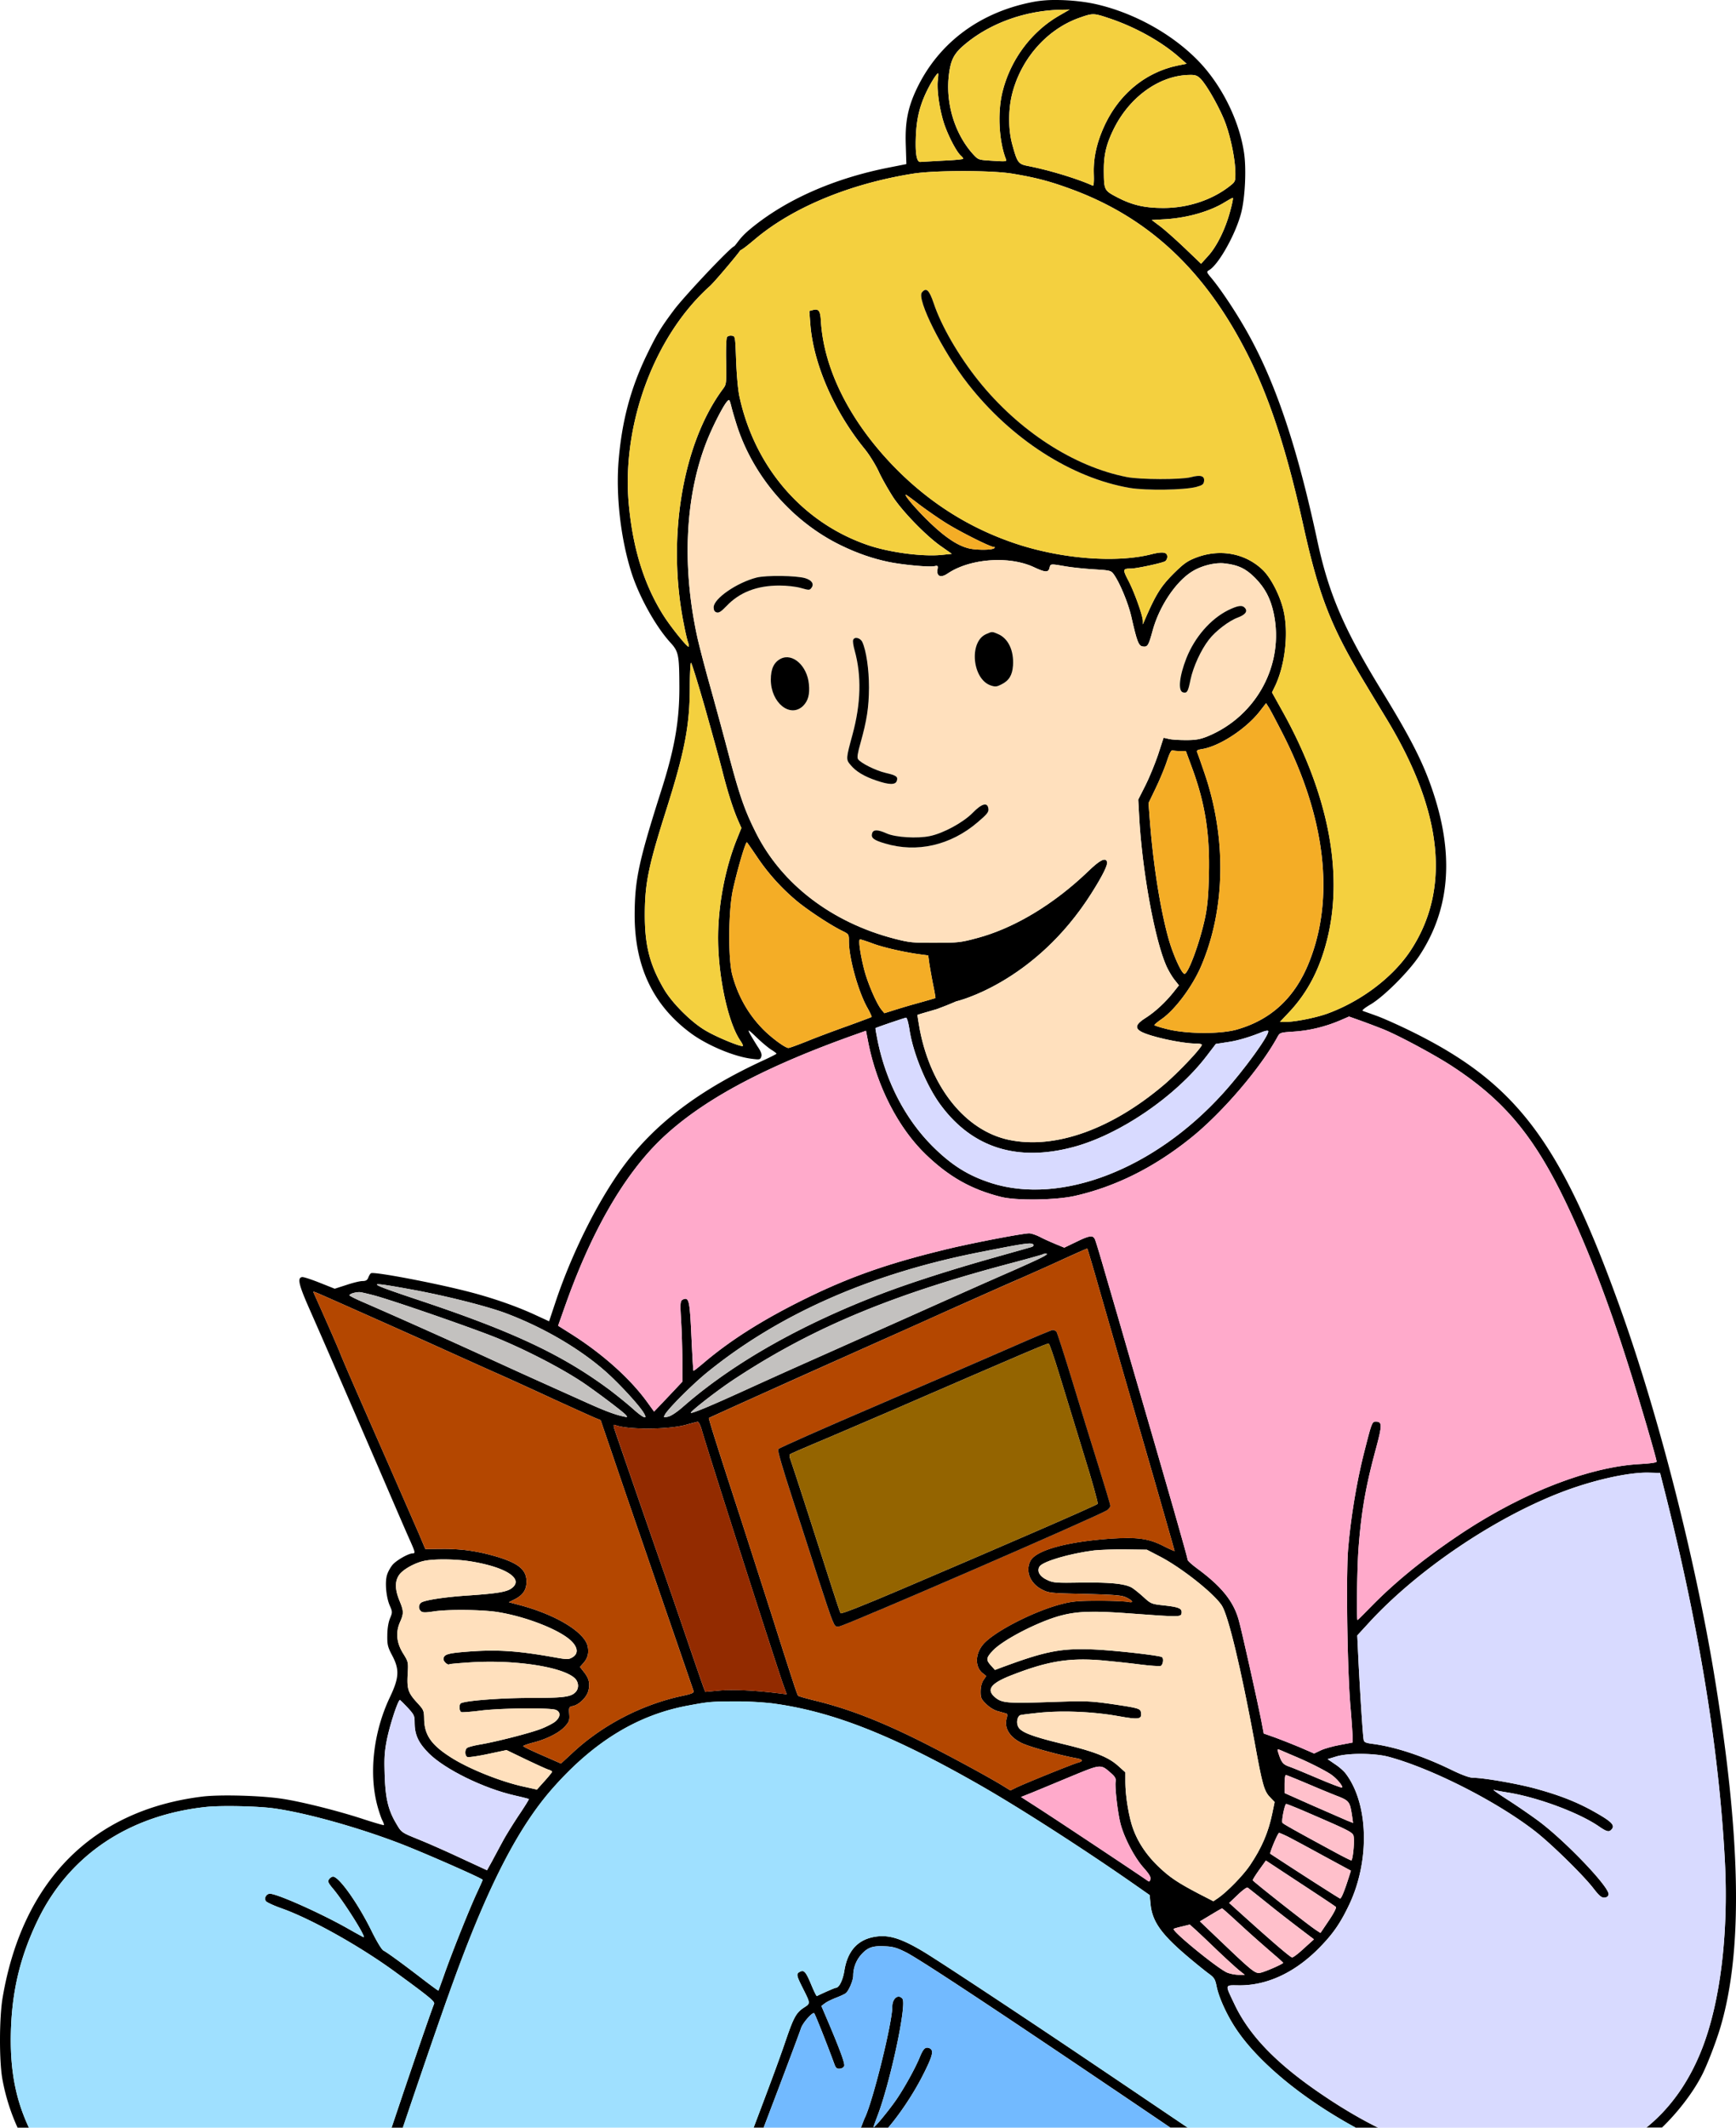 <svg xmlns="http://www.w3.org/2000/svg" viewBox="0 0 2932.8 3592.72"><defs><style>.cls-1{fill:#ffaacb;}.cls-2{fill:#72baff;}.cls-3{fill:#9fe0ff;}.cls-4{fill:#c3c1bf;}.cls-5{fill:#932b00;}.cls-6{fill:#b44700;}.cls-7{fill:pink;}.cls-8{fill:#d8daff;}.cls-9{fill:#f4ad26;}.cls-10{fill:#f4d03f;}.cls-11{fill:#ffe0bd;}.cls-12{fill:#946400;}</style></defs><g id="Layer_2" data-name="Layer 2"><g id="Layer_1-2" data-name="Layer 1"><path d="M1569.84,3458.36c-6.6-2.44-10,1-15.9,15.16-7.82,19.32-27.63,54.78-41.08,73.86s-37.17,47.68-37.17,44.5c0-1,2.69-8.56,5.87-16.87,21.76-55.51,50.86-190.74,43-200-7.09-8.56-17.12-.49-17.12,13.45,0,27.39-33.26,161.65-46.71,188.3-.09.2-.19.49-.34.81s-.24.56-.37.88-.29.68-.44,1.07-.19.49-.29.76-.29.74-.46,1.13-.37,1-.59,1.49l-2.32,6q-.7,1.8-1.47,3.81h46.07c2.76-3.25,5.55-6.67,8.34-10.22.71-.88,1.42-1.78,2.1-2.69.93-1.17,1.84-2.37,2.74-3.57s1.81-2.39,2.72-3.62c1.29-1.76,2.61-3.54,3.91-5.33,1.17-1.61,2.32-3.25,3.47-4.89s2.32-3.32,3.47-5c.17-.22.32-.44.47-.66,1.25-1.84,2.49-3.72,3.74-5.6,4.4-6.63,8.71-13.45,12.84-20.35,1.37-2.32,2.74-4.64,4.08-7,.12-.22.25-.41.37-.63,1.22-2.13,2.42-4.26,3.59-6.36l2.79-5.11c.12-.22.22-.44.34-.66,1-1.91,2.06-3.84,3-5.75.44-.83.85-1.66,1.27-2.47,1.07-2.13,2.13-4.21,3.15-6.31C1576.2,3469.37,1577.66,3461.54,1569.84,3458.36Zm367.86,87.89-7.11-4.79c-2.4-1.64-4.84-3.28-7.34-5-19.86-13.4-42-28.34-67.3-45.36-124.22-83.88-265.08-176.8-295.16-195.14-40.1-24-61.13-30.08-86.08-24.95-26.9,5.63-43,24.46-48.17,56.25-2.69,16.87-9,29.34-14.67,29.34-1.72,0-26.42,11-31.79,13.94-.74.49-4.9-8.07-9.3-18.58-9.53-23-12.47-26.17-19.81-22.26-6.11,3.18-5.38,6.36,5.38,27.64,13,25.92,13,25.43,2,32.52-13.45,8.8-17.61,16.63-31.55,57.47-1.58,4.67-3.27,9.51-5.11,14.74-.36,1-.73,2.08-1.12,3.16v0c-.59,1.62-1.15,3.26-1.76,4.94s-1.22,3.43-1.86,5.19c-1,2.66-1.93,5.43-3,8.31-.71,1.91-1.42,3.89-2.16,5.92-1.12,3-2.27,6.21-3.49,9.54-.81,2.2-1.64,4.47-2.52,6.82-1.74,4.69-3.57,9.66-5.55,14.94-.49,1.32-1,2.67-1.49,4q-1.8,4.76-3.7,9.85c-.73,2-1.46,3.94-2.22,5.94s-1.54,4.11-2.35,6.21c-1.1,3-2.27,6.07-3.47,9.25-1,2.76-2.13,5.6-3.21,8.48-.56,1.45-1.1,2.91-1.66,4.41-1.12,3-2.27,6-3.45,9.12s-2.39,6.28-3.62,9.53c-.63,1.62-1.24,3.28-1.88,4.94h16.9c.39-1,.78-2.05,1.15-3.05.56-1.47,1.12-2.91,1.66-4.36,1.27-3.32,2.52-6.57,3.74-9.8.88-2.3,1.74-4.55,2.59-6.8,1.13-3,2.23-5.92,3.33-8.8.64-1.62,1.25-3.23,1.83-4.85q1.55-4,3-7.87,3.17-8.29,6.12-16.11c1-2.6,2-5.16,2.91-7.68,1.07-2.84,2.12-5.63,3.15-8.34.51-1.35,1-2.69,1.52-4l7.16-19c.78-2.13,1.57-4.21,2.35-6.24.2-.54.42-1.08.59-1.59.29-.73.56-1.47.83-2.2,1-2.74,2-5.38,3-7.92.64-1.69,1.25-3.35,1.86-5,2.37-6.28,4.48-12,6.36-17,.27-.71.51-1.4.78-2.08a2.08,2.08,0,0,1,.12-.32c.47-1.25.91-2.47,1.35-3.62,2.32-6.28,4.18-11.32,5.52-15,.27-.74.52-1.42.74-2.06.12-.32.22-.61.32-.9s.24-.69.36-1,.3-.85.42-1.22a5.3,5.3,0,0,0,.19-.56,4.27,4.27,0,0,0,.18-.49c2.93-9.05,19.07-27.39,22.25-25.43,1.22.73,20.78,49.4,34.72,87.54,2.2,5.38,3.92,6.61,9,6.12,3.67-.49,6.6-2.45,7.09-4.89,1-4.65-7.33-27.15-26.65-72.88l-12-28.12,5.62-4.16c2.93-2.44,11.49-6.6,18.83-9.53,7.34-2.69,14.92-6.36,16.87-7.83,5.14-4.4,12.48-21.52,12.48-29.83a53.93,53.93,0,0,1,13-34.73c11-12.47,19.31-15.65,39.61-14.67,14.18.49,20.54,2.2,36.19,10,1.69.85,4,2.1,6.88,3.79,1.14.66,2.39,1.39,3.74,2.2.68.39,1.37.8,2.08,1.24l2.2,1.32,3.1,1.91,1.45.88,1.49.93c1,.61,2,1.27,3.1,1.93l2.74,1.72,9,5.64c2.1,1.37,4.3,2.77,6.57,4.21,5.48,3.52,11.47,7.36,17.93,11.57,1.61,1,3.28,2.1,4.94,3.2,4.28,2.79,8.78,5.7,13.45,8.76,3.15,2,6.41,4.2,9.73,6.38s6.75,4.42,10.27,6.75,6.92,4.55,10.52,6.92q15,9.9,32.06,21.22c2.54,1.69,5.13,3.43,7.75,5.16q2,1.29,4,2.65l14.84,9.85.42.29,13.08,8.73q10,6.67,20.59,13.77c5.75,3.87,11.62,7.78,17.61,11.79q44.9,30.08,98.65,66.34c3.57,2.42,7.19,4.84,10.83,7.31s7.29,4.92,11,7.44q7.36,5,14.91,10,15.12,10.23,30.86,20.88c3.94,2.67,7.9,5.33,11.89,8.05q23.91,16.17,49.25,33.35h29.32C1986.42,3579.17,1964.21,3564.15,1937.7,3546.25Zm957.56-722.72C2862.24,2625.7,2801.35,2388,2738,2211c-102-284.64-176.07-382.7-356.3-470.74-21.52-10.52-47.44-22-57.47-25.43-10-3.67-20.05-7.09-21.76-7.83-2.45-.73,2.69-4.89,13.45-11.25,22.5-13.45,64.8-55.75,82.41-82.65,50.13-76.3,58.2-165.56,24.45-270.22-16.38-51.11-37.41-93.17-87.54-174.85-65.3-106.37-90.73-165.8-110.05-256.28-32.77-152.1-67.49-257.75-113-341.62-18.58-34.48-47.19-78.26-64.8-99.53-9.54-11.5-9.54-11.5-4.4-14.67,16.14-9.79,44.75-61.14,53.8-96.35,6.6-25.19,9.05-74.1,4.89-101.49-8.07-55-38.39-115.91-78.74-156.75-43.78-44.51-106.87-79.23-169.72-93.91C1832.18,2.54,1806.53,0,1783.84,0a204.79,204.79,0,0,0-34.26,2.49C1657.63,18.88,1586.47,71,1548.81,149.71c-15.16,31.79-20,57-18.59,95.37l1,32-28.37,5.63c-94.14,18.34-177,55-236.71,105.15-15.16,12.72-18.78,20.15-25.43,27.83-5.14,0-85.35,85.15-102.22,107.89-22.5,30.08-29.35,41.58-46.47,77-26.9,56-41.57,111.27-47,178-4.64,58.45,3.43,129.61,21.28,186.83,12.71,40.6,40.59,91.22,65.78,119.09,14.43,15.65,15.41,21,15.65,74.83.24,57.47-8.07,104.91-30.32,174.61-38.4,120.55-45,151.37-45.24,210.79,0,87.3,31,152.84,95.37,200.28,28.12,20.54,73.61,39.62,103.93,43,11.74,1.47,13,1.22,14.67-3.91,1.22-3.92-.49-8.56-6.85-17.85-4.4-7.1-10.27-16.63-12.71-21.28-3.92-7.58-2.45-6.85,12.47,7.58,9.29,8.81,20.54,18.1,24.94,20.54,4.16,2.69,7.83,5.38,7.83,6.12-.25.73-9.78,5.62-21.52,11-108.82,50.13-183.41,106.62-237.21,179.25-42.79,58-87.54,147.46-115.18,230.85l-10.27,30.81-21.27-9.78c-32.28-15.16-74.83-30.08-117.38-40.84-59.67-15.16-157.49-33.5-162.13-30.57-1.47.74-3.43,4.16-4.65,7.34-1.71,4.4-4.16,5.87-9.78,5.87-4.16,0-16.39,2.93-27.15,6.6l-19.8,6.36L540.07,2166c-14.18-5.63-27.39-10-29.83-9.54-8.32,1.47-5.63,13,13.94,57,26.16,59.18,104.91,240.63,136,313,13.94,32.28,28.61,66.27,32.77,75.32,8.56,19.32,9.05,21.28,3.91,21.28-6.84,0-27.38,11.73-33.74,19.32-3.43,4.15-7.58,11.49-9.05,16.38-4.16,12-1.71,38.39,4.4,52.33,4.65,10.76,4.65,11.5.25,22-2.69,6.85-4.41,17.61-4.41,28.61-.24,15.41.74,19.57,8.56,34.24,12.23,23.47,11.5,37.17-4.4,70.43-27.39,58-35.46,126.91-21.27,181.45,2.69,10.27,6.6,21.76,8.56,25.67,2.2,4.16,3.42,7.83,2.69,8.32-.49.49-15.66-3.91-33.75-9.78-41.33-13.7-103.44-29.35-136.7-34.48-35.7-5.63-105.89-7.59-136-3.92C156.88,3056.34,38.27,3175.43,4.53,3372.53c-5.87,33.75-6.12,109.06-.25,139.63a348.16,348.16,0,0,0,25.41,80.55H48.81q-4.37-9.32-8.07-18.7c-.22-.54-.41-1.1-.63-1.64-1.79-4.57-3.43-9.15-5-13.75-.54-1.58-1.07-3.17-1.56-4.79-1.54-4.86-3-9.73-4.23-14.65-.25-.88-.47-1.78-.69-2.69a2.85,2.85,0,0,1-.14-.63c-.27-1-.52-2-.74-2.94s-.49-2-.68-2.93c-.27-1.15-.52-2.3-.79-3.45-.29-1.37-.58-2.76-.88-4.16-.53-2.64-1.05-5.28-1.51-7.94-.61-3.35-1.15-6.75-1.66-10.18,0-.07,0-.12,0-.19-.29-2.06-.56-4.14-.83-6.21-.37-2.69-.69-5.38-.95-8.12-.1-.88-.2-1.76-.27-2.64q-.59-5.91-1-12c-.12-1.62-.22-3.23-.29-4.87-.13-2.05-.23-4.13-.3-6.21s-.17-4.21-.22-6.31-.1-4.25-.12-6.38-.05-4.31-.05-6.46c.24-76.29,14.18-138.16,46.46-204.43C118,3131.65,219.23,3064.41,349.57,3051c26.17-2.45,84.86-1.23,112.49,2.44,55,7.58,144,32.53,215,59.91,39.37,15.17,138.41,58.69,138.41,60.89,0,.49-4.4,10.52-10,22.5-12.23,26.41-39.61,94.64-53.8,134.26-5.62,16.14-10.76,29.83-11,30.32-.49.24-12.47-8.56-27.15-19.81-30.81-23.72-58.44-44-65.78-47.93-2.93-1.47-11.49-15.65-20-33-23.23-47.2-56.25-93.66-65.78-91.71a11.32,11.32,0,0,0-6.36,4.9c-2.2,3.17-.73,6.11,6.36,14.67,17.36,20.05,57,82.65,52.33,82.65-.49,0-13-6.84-27.63-15.16-45-25.43-118.36-58.2-130.59-58.2-6.36,0-10.51,7.83-6.6,12.72,1.71,1.95,13.2,7.33,25.67,11.74,50.63,17.85,134.75,65,194.9,109.31,55.27,40.34,64.81,48.17,63.34,52.08-.76,1.93-1.74,4.5-2.88,7.66-.32.88-.66,1.78-1,2.76-.19.49-.36,1-.53,1.49-.35.91-.69,1.84-1,2.81a2,2,0,0,0-.12.37c-.42,1.13-.84,2.28-1.25,3.47-.64,1.79-1.32,3.67-2,5.65-.34.93-.68,1.91-1,2.91-1.13,3.16-2.3,6.56-3.57,10.13-.49,1.44-1,2.91-1.52,4.42-2.57,7.34-5.36,15.43-8.39,24.21-.56,1.64-1.12,3.3-1.71,5-.88,2.54-1.79,5.13-2.69,7.8-1,2.91-2,5.91-3.06,8.95-.41,1.22-.83,2.47-1.27,3.71s-.85,2.52-1.29,3.82-.88,2.57-1.32,3.89q-4.74,13.86-9.86,29c-.88,2.52-1.74,5-2.59,7.61q-3.82,11.19-7.78,23c-1.05,3.13-2.1,6.29-3.18,9.47-4.47,13.27-9.09,27-13.81,41.05h19.07l8.61-25.45q2.13-6.32,4.25-12.55c8.81-26,17.37-51.06,25.46-74.63q1.68-4.92,3.35-9.76c4.57-13.33,9-26.14,13.23-38.34,1-2.79,1.93-5.53,2.86-8.24,2.84-8.17,5.6-16,8.24-23.58.76-2.17,1.52-4.33,2.25-6.43,1-2.76,1.93-5.48,2.86-8.12.83-2.35,1.64-4.67,2.45-6.94,1-2.82,2-5.58,3-8.27.36-1.05.73-2.08,1.1-3.1,1.34-3.82,2.66-7.51,3.93-11,.71-2,1.42-3.94,2.11-5.85.49-1.34,1-2.69,1.47-4,.75-2.1,1.51-4.18,2.25-6.16.36-1.08.75-2.13,1.14-3.18,57.23-156.26,107.85-253.83,165.8-318.88,69-77.77,142.57-122.52,227.18-138.17,34.24-6.36,37.17-6.85,78.26-7.09a570.74,570.74,0,0,1,63.58,3.18c102,13.45,203.7,53.55,352.87,138.9,65,37.17,171.67,105.64,254.57,163.35l30.81,21.52,1.47,14.67c2.69,29.84,18.1,51.6,64.56,90.73,12.47,10.51,27.39,22.5,33.26,26.9,9.53,6.85,11.25,9.29,13.69,21,3.67,19.32,17.61,49.64,33,72.63q2.51,3.73,5.21,7.51c.74,1,1.49,2.07,2.28,3.13,2.57,3.47,5.25,7,8.09,10.44.71.9,1.44,1.78,2.15,2.66q9.51,11.52,20.69,23c1.47,1.52,3,3.06,4.48,4.57q10.56,10.57,22.32,21c1.08,1,2.16,1.93,3.26,2.89l4,3.47c1.66,1.42,3.35,2.86,5,4.26,1.84,1.56,3.67,3.1,5.56,4.62s3.93,3.2,5.91,4.79c1.49,1.2,3,2.4,4.5,3.57,1.69,1.32,3.38,2.64,5.09,3.94,1.42,1.1,2.84,2.2,4.28,3.28s3,2.29,4.55,3.42,3.05,2.27,4.59,3.37c1.79,1.32,3.57,2.62,5.38,3.92,12.7,9.12,25.95,18,39.62,26.58,1,.63,2,1.25,2.93,1.83s2,1.22,2.94,1.81c2.15,1.35,4.28,2.64,6.46,3.94q16.09,9.75,32.86,18.8H2328c-3.45-1.71-6.89-3.44-10.34-5.25-2.69-1.4-5.38-2.79-8.07-4.26-1.76-.9-3.5-1.86-5.24-2.81s-3.64-2-5.45-3c-2.42-1.32-4.84-2.69-7.26-4.09s-4.87-2.79-7.31-4.23-4.87-2.84-7.31-4.33c-1.67-1-3.33-2-5-3l-1.25-.78-2.3-1.4-.61-.36c-4.33-2.67-8.66-5.38-13-8.2-2.47-1.56-5-3.17-7.46-4.81s-5-3.3-7.53-5c-81.19-54-129.12-103-155-158.22-15.65-33-16.13-30.81,8.81-30.56,48.91.24,97.33-23.24,139.14-67.5,20.54-21.52,32.28-38.88,46.47-68.71,35.21-74.34,32.76-170-5.63-221.07-3.18-4.4-11.49-11.74-18.34-16.14l-12.47-8.56,14.43-4.4c19.81-6.11,64.07-5.87,87.79.24,71.89,19.08,182.43,74.83,247.72,125.45,26.65,20.55,80.45,73.12,98.31,95.86,10.75,13.94,14.67,17.12,19.56,16.63,3.91-.24,6.36-2.2,6.85-5.38,1.71-12-73.12-90.23-118.12-123.73-13.2-9.79-36.68-25.93-52.33-36s-26.17-17.61-23.48-16.88c2.69,1,12.23,2.69,21.28,4.16,51.11,7.83,121.29,33.75,155.77,57.22,14.19,9.79,17.85,10.52,22.26,5.14,5.62-6.6-.25-12.72-26.42-27.63-30.56-17.61-60.4-29.35-102.21-40.84-30.33-8.32-87.79-18.34-105.16-18.34q-9.17,0-35.21-12.47c-50.13-24.46-97.33-40.11-136.46-45-10.51-1.47-13-2.69-13.69-6.85-1.47-6.6-5.87-77-8.8-133.52l-2-42.55,22.25-24.21c80-86.08,205.42-171.42,317.66-215.68,54.54-21.52,116.65-35.71,152.11-35l19.56.49,9.3,36.68c57.46,228.4,90.72,434.55,100.26,620.4,6.11,121.54-7.83,235.74-38.4,314.48-1,2.45-1.93,4.89-2.93,7.29-.71,1.78-1.47,3.54-2.23,5.31-.58,1.39-1.19,2.78-1.81,4.15-1.85,4.21-3.76,8.32-5.77,12.38-.9,1.88-1.83,3.71-2.76,5.57q-2.79,5.5-5.77,10.84c-1.17,2.12-2.37,4.23-3.57,6.3-.42.74-.83,1.45-1.27,2.16-1.13,1.93-2.28,3.81-3.45,5.69-.66,1.1-1.35,2.18-2,3.23-1.49,2.37-3,4.72-4.6,7-1,1.47-2,3-3,4.4-.46.69-.95,1.35-1.41,2-.81,1.13-1.62,2.25-2.43,3.35a292.2,292.2,0,0,1-22.71,27.51c-1.27,1.4-2.6,2.77-3.92,4.11s-2.64,2.69-4,4c-.88.88-1.79,1.76-2.69,2.62s-1.81,1.74-2.72,2.59c-1.37,1.27-2.74,2.54-4.13,3.79q-2.74,2.46-5.53,4.82l-2.32,2-3.3,2.71h26.43c26.9-25.94,52.9-59.64,68.16-89.84,9-17.85,24.21-57.47,31.3-82.17C2944.9,3290.85,2941,3099.37,2895.26,2823.53Zm-817-2466.94c-7.82,29.59-22.5,59.67-37.41,75.81l-11.74,13L2002,419.44c-14.92-14.18-33.51-30.81-41.58-36.93l-14.67-11,24.7-1.47c36.44-2.44,74.1-13.2,99.53-29.1,6.11-3.67,11.74-6.85,12.71-6.85S2081.67,344.36,2078.24,356.59Zm-50.13-223.75c11.25,11.49,34.24,52.57,42.8,76.78,9,25.43,16.14,61.63,16.14,83.15,0,13.93,0,14.18-11.5,23-29.59,22.5-69.69,35.46-110,35.46-32,0-52.82-4.89-77.77-17.85-22.49-11.74-22.74-12.23-23-44.51-.25-26.9,3.91-45,16.63-70.91,26.9-54.54,77.52-90.73,128.14-91.46C2019.31,126.23,2022.49,127.46,2028.11,132.84Zm-154.3-102c44,14.67,88.52,39.37,118.84,66.27l12,10.52-14.43,2.93c-57.23,11.74-103.69,51.36-127.9,109.8-10.76,25.68-15.4,49.64-14.43,74.1.49,12.71-.24,19.81-1.71,19.07-25.19-11.49-73.12-26.16-109.55-33.26-16.39-3.18-18.1-5.62-26.41-35.94-7.09-25.19-7.09-60.16,0-87.06,15.4-59.42,59.66-108.82,114.44-127.65C1846.17,22.06,1847.88,22.06,1873.81,30.86Zm-271,97.08c3.18-27.38,8.81-37.9,28.37-54,42.55-35.21,101.48-56.24,161.15-57.47l14.68-.24-19.08,11c-46.71,27.39-81.68,75.08-94.64,129.12-8.31,34.48-5.62,82.41,6.12,112.49,1.71,3.91.24,4.16-22.26,2.69-24-1.47-24.21-1.47-32.52-10.27C1613.61,227.47,1597.47,176.12,1602.85,127.94Zm-55.51,99.78c1.47-29.35,6.85-50.62,19.32-75.81,7.58-15.16,16.14-28.12,18.1-28.12.73,0,.49,4.89-.25,10.76-2.44,16.14,2.94,52.57,11.25,76.54,7.58,21.27,20.79,46.22,27.88,52.09,2,1.71,3.67,3.91,3.67,4.89s-15.16,2.44-33.51,3.18c-18.58,1-35.94,1.95-38.39,2.2C1548.56,274.43,1545.87,260.24,1547.34,227.72ZM1121.1,1039.6c-33-52.09-52.08-113.47-58.93-189.52-11.74-134.75,43.77-283.43,137.19-367.06,9.29-8.56,51.16-58.59,51.16-60.3,4.32-1.72,11.64-7.66,26.6-20.15,59.38-49.62,152.6-91.22,265.09-109.32,36.68-5.86,133.27-5.86,168.24,0,39.62,6.61,62.6,12.72,96.84,25.19,128.38,46.47,222.78,132.3,293.94,267.53,41.08,77.77,71.16,168.25,100.75,302,26.41,119.09,46.95,171.43,105.4,267.77,14.92,25,32,52.83,37.66,62.36,92.68,154.55,105.4,284.16,38.39,386.38-29.83,45.48-84.12,86.57-141.83,107.35-19.32,6.85-53.8,13.7-69.7,13.7h-9.54l15.66-16.63c30.81-32.77,51.59-72.39,64.07-122.52,28.36-113.22,1.46-248.94-77.52-389.06l-15.65-28.13,4.15-8.55c17.12-34.24,24-87.55,16.14-125.94-5.13-25.93-21-57.72-35.7-72.14-29.59-28.61-73.12-36.68-114-20.55-14.18,5.63-20.29,10-38.15,27.88-20.78,21-29.34,35-47.93,78.26l-2.69,6.11v-5.87c-.24-9.29-14.42-48.91-24.45-68-9.78-18.83-9.54-20.3,3.91-20.3,9.78,0,55.27-9.78,58.69-12.72a10.61,10.61,0,0,0,3.18-7.09c0-8.07-7.33-9.29-26.9-4.4-58.69,14.92-150.15,8.07-227.42-17.36q-119.22-39.25-208.6-131.81c-73.85-76.54-117.38-163.6-122.27-244.3-1-17.6-3.67-21.27-13-19.07l-6.6,1.71,1.71,22.25c5.14,67,40.11,147.46,92,211,7.58,9.3,18.58,26.9,24,38.89,5.63,12,16.63,31,24.21,42.79,16.88,25.19,56.49,65.78,81,82.66L1608,935.18l-16.14,1.71c-31.79,3.42-87.3-3.67-124-15.9-110.78-37.17-192.46-131.07-218.62-251.14-2.45-11-4.65-36.44-5.63-60.65-1.47-41.57-1.47-41.57-7.34-42.3-3.17-.49-6.84.49-8.07,2.44-1.22,1.71-2,20.3-1.46,41.33.49,37.42.49,38.39-5.63,46.46-68.47,92.44-95.12,253.35-65.53,398.12,2.44,13,5.62,26.41,7.09,30.08,1.22,3.91,1.46,6.84.49,6.6C1159.74,1091.68,1133.09,1058.43,1121.1,1039.6Zm480.29-71.41c37.41-25.19,104.17-30.08,145.74-10.27,18.83,8.8,24,9.05,25.92,1,1.72-7.09,1.23-7.09,26.66-2.69,10.76,1.95,32.52,4.16,48.42,5.13,27.88,1.72,28.85,2,33.75,8.81,10,14.18,24.21,48.42,29.34,70.91,9.78,43.29,12.47,49.89,19.81,50.62,7.82,1,9.29-1.46,16.38-27.38,11-40.11,38.4-81.44,65.78-98.8,15.41-10,39.38-16.14,55.52-14.18,23.23,2.69,35.7,8.56,51.59,24.45,16.88,17.12,26.17,34.73,31.55,60.16,18.1,86.08-29.1,173.38-111.76,207.37-12.22,4.89-19.56,6.36-36.19,6.36-11.49,0-24.7-.73-29.34-2l-8.81-2-9.29,28.61c-5.38,15.65-14.92,39.12-21.52,52.09l-12,23.72,1.47,26.9c4.89,93.17,26.65,211.28,46.46,255,3.42,7.34,9.29,17.36,13.45,22.5l7.33,9.29-9.53,12c-13.94,17.36-31.3,33.25-47.2,43.28-15.41,9.78-17.85,16.14-8.56,22,13.21,8.56,69.45,21,94.15,21,6.36,0,10.27,1,9.78,2.44-2.2,7.1-40.35,47-62.85,66.28-89.25,76-185.11,110.28-262.88,93.9-73.12-15.41-131.56-87.79-150.64-185.85-2.44-13.45-4.15-24.7-3.91-25.19.49-.24,8.07-2.69,16.88-5.14l15.89-4.64c6.31-2.3,18.1-6.73,32.52-13,0,0,131.76-30.13,228.16-181.94,19.57-30.81,28.61-49.4,26.66-54-2.69-7.33-11.74-2.93-31.06,15.65-58.69,56.49-125.94,96.84-188.79,113.47-27.14,7.34-32,7.83-70.67,7.83-38.15.24-43.77-.49-68.47-6.85-105.89-27.39-190.5-92.19-234-178.76-18.58-36.93-26.9-60.4-44.5-125.94-8.56-33-23-85.83-31.79-117.38-9-31.55-18.83-69.69-22.26-84.37-27.39-122.76-21.27-244.54,17.36-338.44,9.79-23.72,26.17-55.51,32.28-62.12,3.92-4.4,4.16-3.91,7.34,8.56,1.71,7.09,6.11,21.77,9.54,32.53,28.12,86.32,93.41,161.64,175.09,201.5,27.63,13.45,53.8,22.5,80.7,28.12,23,4.89,68.23,9,77,7.34,6.6-1.47,7.09-1,5.87,5.87C1582.07,973.57,1589.65,976.26,1601.39,968.19Zm38.14-41.57c-19.56-3.91-40.83-17.61-68.22-43.77-22.5-21.52-44.75-47.45-40.84-47.45.73,0,11.49,7.83,23.72,17.37,12.47,9.29,32.52,23.23,44.75,30.81,24,14.92,73.85,39.86,79.48,39.86,2.44,0,2.69.73,1.22,2.2C1676.7,928.82,1653.47,929.06,1639.53,926.62Zm374.89,371.46c21.76,59.42,29.83,111.26,27.87,180.47-.73,33.5-2.44,51.84-6.35,70.92-9,42.55-29.1,96.84-35.22,94.88-5.13-1.71-18.58-31.55-26.16-57.71-13.94-48.91-25.92-123.74-31.79-198.08l-2.45-32.53,12-24.94c6.61-13.69,15.16-34,18.83-45.24,4.89-14.67,7.58-19.81,10.27-18.83,1.72.74,7.58,1.22,12.72,1.22h9.29ZM1453,1586.15c1.22,0,11.25,3.18,22.25,7.33,18.59,6.85,54.78,14.92,81.68,18.35l11.25,1.46,1.71,12.72c1,7.09,3.91,23,6.36,35.7,2.69,12.72,4.4,23.23,4.15,23.48-.48.49-11.24,3.42-24,7.09-12.72,3.42-32,9-42.79,12.47l-19.57,6.12-4.64-5.63c-8.32-9.78-23.73-45.48-29.59-68.47C1453,1609.62,1449.77,1586.15,1453,1586.15Zm26.16,149.9c1.23-1.22,48.91-17.36,51.6-17.6,1.47-.25,3.92,8.55,5.63,19.31,5.87,40.6,29.59,97.82,54.29,130.1,53.31,70.67,128.38,93.91,221.8,69.21,78.74-20.79,173.38-85.35,225.71-153.58l15.89-20.78,19.32-2.94c17.12-2.44,37.17-8.31,59.43-17.36,4.4-1.71,8.55-2.44,9.53-1.71,4.16,4.4-40.1,65.78-76.54,105.89-115.67,127.65-272.42,188.29-390.29,151.37-39.86-12.72-68-30.33-100.75-63.09-45-45.24-77.27-106.87-91.7-175.59C1480.58,1746.81,1478.63,1736.3,1479.11,1736.05Zm611.12,2.2c-27.39,8.07-84.62,7.83-117.39-.24-12.47-2.94-22.74-6.36-22.74-7.09.25-1,5.63-5.63,12.47-10.27,22.75-15.9,52.09-55.27,66.76-89.75,41.09-96.11,43-216.42,5.38-325.73-5.86-17.12-11.24-32.52-12.22-34.73-1.47-3.17.24-4.4,8.31-5.62,29.1-4.65,73.85-33.75,97.08-63.34l11-14.18,5.13,8.07c2.69,4.4,13,24,23,43.53,72.39,142.08,88,277.07,44.75,385.4C2188,1684.21,2147.94,1721.62,2090.23,1738.25Zm-835.36,27.88c-2.2,2.45-44.51-14.92-62.85-25.92-24.45-14.18-57.22-47-70.92-70.92-23.47-40.35-31.79-72.87-31.79-124,0-53.31,5.87-82.41,36.69-179.25,30.81-97.33,39.37-141.83,39.37-207.13,0-22,1-39.86,2-39.86s11.25,33.26,23,73.85c11.49,40.84,25.19,90,30.08,109.56,9,35.46,18.58,65.54,27.39,85.1l4.64,10.52-7.09,17.6c-20,48.91-32.28,112-32.28,168,0,66,17.12,144.77,38.15,174.36C1253.89,1762,1255.6,1765.4,1254.87,1766.13Zm32.28-30.08c-24-24.94-40.84-55.26-50.13-90-7.09-26.65-6.6-107.84,1-143.06,7.33-33.25,21-80.69,23.72-80.69.49,0,7.82,10.76,16.63,23.72a353.51,353.51,0,0,0,70.91,78c20.79,16.39,54.78,38.64,73.85,47.94,10.76,5.37,11,5.62,11,17.36,0,28.12,15.16,82.9,30.57,111.26,4.89,8.56,8.31,16.14,7.82,16.63s-18.83,7.34-41.08,15.41c-22,7.82-52.82,19.32-68.23,25.68-15.4,6.11-29.34,11.25-31.3,11.25C1326.28,1769.56,1301.33,1751,1287.15,1736.05ZM692.91,2177c57.47,10.27,132.3,29.1,163.85,41.33,63.09,24,124.47,60.16,167.75,98.79,22.5,20.06,56.25,56.74,63.34,69.21,7.09,11.74-1.23,8.31-19.32-8.07-9-8.07-26.66-22.25-38.88-31.55C950.17,2287.74,868,2249.1,712.48,2197,616.37,2165,613.92,2162.53,692.91,2177ZM610,2182.1c3.43.73,12.23,2.69,19.57,4.64,27.87,6.85,172.4,57,211.52,73.12,54.29,22.5,115.92,55,150.4,79.23,26.16,18.34,62.11,45.73,65.78,50.13,3.18,3.92,2.93,4.16-3.67,2.69-16.63-3.66-33.75-10.27-71.89-27.63-91-40.84-116.41-52.33-171.18-77.52-58.2-26.65-152.6-68.71-196.13-87.54-13.2-5.63-24-11-24-12C590.45,2184.3,603.65,2180.87,610,2182.1Zm265.82,884c-10,15.16-22.5,35.21-27.39,44.75-5.13,9.29-13,24-17.36,32.28l-8.32,14.91-43.28-20c-24-11.25-56.49-25.67-72.38-32-28.37-11.5-28.86-11.74-36.93-25.43-14.18-23.48-19.07-43.29-20.3-83.39-1-29.59-.24-39.62,3.92-60.65,5.37-25.92,19.07-67.25,22-66,.74.49,6.85,6.36,13.21,13.21,10.51,11.49,11.49,13.45,11.49,24.7,0,20.78,6.36,34.48,24.21,52.33,27.15,26.9,92.19,58.93,144.77,70.92,12.72,2.93,23.48,5.62,24,6.11S886.1,3051,875.83,3066.12Zm44-58.45-12.72,14.19-22-4.9c-39.37-8.55-93.66-30.32-124-49.88-32.53-20.79-44-37.42-44.51-64.32-.24-14.18-1-15.65-10.51-26.16-16.63-17.85-18.59-24-17.37-48.67,1.23-21.27,1.23-21.52-7.33-35.46-11.5-18.09-13.21-35.94-5.63-53.31,6.61-14.91,6.36-18.83-1-36.68-7.59-18.83-7.83-32.28-.49-43,6.35-9.29,26.9-20.78,43.28-24,17.61-3.42,53.07-2.94,77.52,1,60.4,9.78,90.73,29.83,69.21,45.48-8.07,6.12-24.7,8.81-71.17,12-41.81,2.69-76.78,8.07-81.92,12.48a9.36,9.36,0,0,0,.25,14.42c2.69,2.2,7.58,2.2,20.54.25,24.21-3.91,83.14-3.18,109.06,1,48.42,7.82,104.91,30.08,124.23,48.9,11.5,11.25,12,22,1.22,27.88-5.86,3.43-9,3.43-31.79-.73-62.11-11-97.08-13.21-149.66-8.8-29.83,2.44-35.7,4.64-35.7,12.47,0,4.15,7.83,10.76,10,8.31.73-.49,17.12-1.95,36.43-3.18,74.34-4.64,154.8,7.58,175.34,26.9,6.85,6.6,7.34,17.36,1,23.72-8.07,8.07-21,9.54-77.28,9.54-49.15,0-109.06,4.65-116.15,9.05-3.67,2.2-2.94,13.45.73,14.92,1.71.48,16.87-.49,33.5-2.69,34-4.16,115.91-4.9,125.7-1.23,9.29,3.43,8.56,12.72-1.47,20.54-4.4,3.18-15.41,8.81-24.7,12.23-19.07,7.09-75.32,21.52-102,25.92-10,1.71-19.81,4.4-21.28,5.63-4.4,3.18-3.91,13.69.49,15.4,2,.74,17.61-1.46,34.73-5.13l31.3-6.6,33,15.89c18.1,8.56,35.46,16.63,38.64,17.36,2.93,1,5.38,2.45,5.38,3.43C932.56,2992.75,926.94,2999.85,919.85,3007.67Zm232.56-144c-68.48,14.67-135.24,49.39-185.86,96.84l-18.83,17.36-31.79-13.94c-17.6-7.58-32-14.67-32-15.41,0-1,7.82-3.67,17.12-6.11,23-5.87,44.5-16.87,53.8-27.63,6.84-7.59,7.58-10.28,6.84-20.55-.73-11.24-.49-12,6.12-13.45,10.51-2.2,23.23-14.67,26.16-25.67,3.18-12,1.23-20.79-7.33-31.55l-6.85-8.8,5.87-6.6c7.33-8.56,9.29-16.39,7.33-27.64-4.64-24-52.82-53.55-114-69.94l-19.32-5.13,10.27-5.14c13.69-7.09,19.56-15.89,19.56-29.59,0-19.56-12.71-30.57-48.42-41.57-31.79-9.54-58.69-13.69-91.7-13.69l-30.81.24L706.85,2588c-6.6-14.92-29.83-68.23-51.6-117.87-60.64-137.92-74.58-169.71-81.92-188.3-3.91-9.54-14.92-34.72-24.45-56.24s-18.1-40.6-18.83-42.31c-1.47-3.67-4.89-4.89,48.17,18.59,55,24.45,123.25,54.77,176.07,78.74,27.64,12.47,65.54,29.59,84.37,37.9s62.36,28.12,96.59,44c34.24,15.65,66.27,30.08,70.92,32l8.56,3.43,27.39,80.21c14.91,44,50.13,146,77.76,226.69,27.88,80.7,51.11,148.44,51.85,150.64C1172.46,2858.5,1168.55,2860.21,1152.41,2863.64Zm165.06-4.16c-41.57-5.14-79.72-7.09-102-4.89l-24,2.2-2.44-6.36c-1.47-3.42-14.92-42.55-30.08-86.81-15.16-44.51-37.17-108.33-48.91-141.84-37.9-109.31-70.18-202.72-72.38-209.81-1.47-5.63-1.23-6.85,1.71-5.63,21.27,8.07,89.5,7.83,119.58-.49,9.54-2.69,18.34-4.89,19.81-5.13,1.46,0,4.64,6.11,6.84,13.69,8.07,29.59,127.17,401.05,137.44,429.66l6.11,16.88ZM1743,2105.56c-2.45.73-33.51,9.53-69.21,19.56-75.81,21.52-146,44.26-194.41,63.34-134.5,52.57-245.28,116.4-326.71,188.05-9.54,8.31-19.32,14.67-24,15.65-7.59,1.71-8.07,1.47-5.38-3.42,5.13-9.79,45.48-50.14,69.93-70.19,121.3-99,276.09-167.51,461-204,79.23-15.65,88.77-17.11,91.7-12.71C1746.64,2103.11,1745.18,2104.82,1743,2105.56Zm18.58,12.47c.49-.74,3.42-1.23,6.11-1,3.18,0-1.22,3.18-11,7.82-8.8,4.41-28.61,13.21-44,20.06-15.4,6.6-70.67,31.05-123.25,54.53-52.33,23.48-135.47,60.4-184.63,82.41-49.15,21.76-114,50.87-144.28,64.8-58.93,26.9-88.28,39.13-93.17,39.13-4.4,0,43.78-37.66,72.39-56.49,130.09-85.83,262.88-141.83,464.63-195.39C1735.15,2125.85,1760.83,2118.52,1761.56,2118ZM1707,3023.32l-14.68-9.05c-27.14-16.38-90-50.37-135.72-73.36-69-34.48-122.76-55.26-177.29-68.71-16.14-3.92-30.08-7.83-31.06-8.81-1.71-2.2-10.76-29.83-45-137.68-13.21-41.08-38.39-119.82-56.25-174.84-35-107.36-50.37-156-49.39-156.51,1.22-1,156.5-70.92,227.91-102.71,43-19.32,121.29-54,173.62-77.76,52.58-23.48,108.58-48.42,124.72-55.27,16.14-7.09,48.18-21.27,70.92-31.79,23-10.51,41.81-18.83,42.06-18.58.24,0,6.6,21,13.94,46.46,7.33,25.68,24,83.39,36.92,128.38s29.1,100.51,35.71,123.5c21,72.14,60.89,211.28,60.89,212.26,0,.73-8.56-3.18-18.83-8.31-25.43-13-45-15.41-91.7-12.23-73.12,5.38-123.74,19.56-133,37.41-9,17.37-.24,38.64,20.3,48.67,11,5.62,15.16,5.87,71.65,7.09,47.93,1.22,61.63,2.2,68.72,5.38,12.47,5.62,15.16,10.27,4.4,8.07-4.65-1-26.41-2-48.66-2-33.26,0-44.27.74-61.87,5.14-46.71,11.49-116.16,46.95-134.5,68.71-13.7,16.39-13.94,38.15-.49,48.67l5.87,4.64-4.89,7.1c-2.94,4.64-4.65,11.49-4.65,19.07,0,10.52,1,13,9.29,21,5.63,5.63,13.45,10.52,20.06,12.23l13.94,3.91c2,.49,2.2,2.93.73,8.07-4.65,16.14,4.89,31.79,25.43,41.82,13,6.36,63.83,20.54,92.68,25.67,10.76,2,11.74,4.89,2.45,7.34-8.07,2-93.91,36.68-105.64,42.8Zm236.47,149.91c-1.22,4.64-1.71,4.89-6.6,1.22-9.54-6.85-157-104.91-184.63-122.52l-27.39-17.6,15.41-6.12c8.55-3.42,37.9-15.65,65.53-27.14,55.76-23,53.07-22.74,71.9-6.36,6.11,5.38,7.82,8.8,7.09,13.21-1.71,8.31,3.42,52.82,8.07,70.91,5.87,23.48,23.48,57.23,38.39,74.1C1941.3,3164.18,1944.48,3169.31,1943.5,3173.23Zm13.45-21.52c-19.56-18.83-33.75-39.62-42.31-62.61-7.33-19.31-13.45-56-13.45-80.21v-16.14l-12.22-11c-16.63-14.92-39.37-24-94.4-37.17-51.35-12.47-70.42-19.81-74.58-29.1-3.43-7.09-1.22-17.36,3.67-19.32,1.95-.73,17.85-2.69,35-4.4,40.1-3.67,90.48-1.22,131.07,6.11,34,6.12,39.62,5.38,37.9-5.87-1-7.09-3.42-7.82-51.59-14.91-33.51-4.65-42.55-5.14-91-3.43-84.86,2.94-92,2.2-103.93-7.58-15.41-13-7.34-23.72,27.87-37.41,60.16-23.48,96.35-29.59,150.89-25.19,19.32,1.71,49.15,4.89,66,7.09,17.12,2.2,32.77,3.18,35,2.45,3.92-1.72,5.63-12.72,2-14.92-4.89-2.94-83.39-11.74-117.87-13-53.31-2-79.72,3.42-152.35,30.32l-11.74,4.4-7.09-7.82c-8.31-9.29-7.83-12.72,3.42-24.7,16.39-17.61,72.14-46.71,110.29-58,30.57-8.8,57-9.78,124.72-4.64,79.72,5.87,82.9,5.87,83.88-.49,1.22-8.07-4.16-10.52-28.86-13.21-22.5-2.44-22.74-2.69-36.19-14.92-7.34-6.6-16.14-13.69-19.81-15.65-12.47-6.35-36-8.55-83.39-8.07-44.51.74-48.42.49-59.18-4.64-12.22-5.63-17.36-14.67-12.47-22.5,5.38-8.56,51.11-22,92.19-27.14,9.54-1,33.51-2,53.07-1.72l36,.49,20.29,10.52c36.68,18.58,92.44,62.6,106.13,83.39,11,16.38,32.28,105.4,55,227.67,13.94,76.54,16.63,86.08,27.14,96.83l7.34,7.59L2149.4,3062c-6.84,32.77-17.85,58.2-37.9,88-11.49,16.87-37.66,43.77-53.31,54.77l-8.31,5.63-24.7-12.72C1989.23,3178.85,1975.53,3169.56,1957,3151.71Zm135.48,182.91a61.61,61.61,0,0,1-19.08-3.66c-15.89-6.61-94.15-70.43-90.48-73.86.49-.73,6.85-2.44,14.18-4.15l13-3.18,9.78,8.8c5.38,4.89,22,20.54,36.68,34.73,14.92,14.18,31.3,29.1,36.68,33.5l9.78,7.82Zm36.68-3.42c-8.81,1.71-13.45-2.2-75.08-61.13l-26.9-25.68,18.34-11c10-6.11,18.59-11,19.08-11,.49-.24,14.18,12,30.57,27.14,16.14,14.92,39.37,35.46,51.11,45.49s21.52,18.58,21.52,19.32C2167.75,3316.28,2136.93,3329.73,2129.11,3331.2Zm73.85-41.33c-9.05,8.56-18.1,15.41-20.05,15.41-2.94,0-36.2-28.61-91.95-79l-14.43-13,14.43-13.69c7.82-7.58,15.4-13.21,16.87-12.23,1.23.73,16.14,12.72,33,26.17,16.87,13.69,41.57,32.76,54.77,42.79l24.21,18.34Zm42.06-46.95-14.18,21-6.85-4.4c-12.72-8.07-107.35-82.66-107.6-84.61,0-1.22,4.89-9.05,11-17.61l11.24-15.65,58,38.15c31.79,20.79,58.94,38.88,60.16,40.1C2258.23,3221.16,2253.58,3230.2,2245,3242.92Zm34-73.85c-7.58,24-13,37.17-15.16,36.68-2-.49-79.72-50.37-117.87-75.56-1.47-1.23,12.72-35.22,14.92-35.22,1.22,0,7.82,2.94,14.91,6.36,7.1,3.67,33.75,17.85,59.43,32l47,25.43Zm3.91-27.63c-1.22,0-13.45-6.12-27.38-13.7-68.72-37.17-87.79-47.93-89-49.88-1.95-3.18,3.91-31.8,6.36-31.8,1.22,0,13.45,4.9,27.39,10.76,85.59,36.93,86.08,37.17,86.81,46C2288.3,3113.8,2285.13,3141.44,2282.92,3141.44Zm1.47-73.86,1.47,10.52-9.54-3.67c-5.13-2.2-31.3-13.69-57.71-25.19l-48.42-21.52v-15.16c0-8.56,1-15.4,2-15.4s15.65,5.87,32.52,13c16.63,7.09,39.86,16.87,51.84,21.52C2280,3040.68,2280.48,3041.66,2284.39,3067.58Zm-35.95-71.4c9.3,6.11,21,20.05,18.83,22.25-.73.74-18.83-6.11-40.1-15.16s-43.53-18.34-49.4-20.3c-10.51-3.67-13.2-7.09-18.58-24.45-1.72-5.63-1.47-5.63,6.6-2.2,4.4,1.95,15.16,6.6,24,10.27C2210.78,2975.39,2237.44,2988.84,2248.44,2996.18Zm522.83-524.06c-84.85,4.41-194.9,46.71-298.58,114.69-63.09,41.58-114.2,82.9-156.75,126.43-12,12.23-22,22.26-22.5,22.26-2,0-.73-85.84,1.47-118.61,4.64-63.09,12-106.37,29.83-171.67,10.52-39.37,10.52-44.75-.73-44.75-6.12,0-6.85,2.45-20.3,55.51-12.23,49.16-21.76,107.36-26.17,159.45-3.66,44-1.46,200.77,3.67,263.12,2.2,24.21,3.67,48.42,3.92,53.8v10l-21.77,4.16c-12,2.2-26.65,6.35-32.52,9.29l-10.76,5.13-24.21-10.51c-13.45-5.63-32.77-13.21-42.8-16.87l-18.09-6.36-4.41-23c-6.6-33.26-33.25-152.84-37.9-168.73-8.8-31.79-29.34-57-70.67-87.31-8.56-6.35-15.65-12.71-15.65-14.42,0-3.67-30.57-110.54-98.8-344.56-10-35-26.65-92.2-36.92-127.16-10-35-19.32-66-20.79-69.21-3.42-7.58-9-6.85-32,4.4l-19.81,9.54-14.92-6.11c-8.31-3.43-20.3-8.81-26.65-12.23-6.36-3.18-14.43-5.87-17.61-5.87-11.25,0-100,17.12-140.86,27.14-94.88,23-157.48,44.75-228.64,79-76.79,37.17-134.75,73.36-182.92,114.69-7.83,6.6-14.43,11.74-14.92,11.25s-2-26.66-3.42-58.2c-2.69-59.18-4.16-66-13.21-62.6-5.87,2.44-6.11,4.64-4.16,36.68,1,16.14,2,45.73,2,66v36.68l-23.72,25.19-24,25.19L1093,2367c-28.61-39.37-75.07-80.94-127.65-114.2l-22.5-14.18,11.74-33.26c45.73-129.61,102.95-227.42,168.49-287.58,67.25-61.87,167.51-115.43,313.75-168l26.16-9.3,3.92,20.06c14.67,73.85,50.62,144,97.08,188.78,39.13,37.66,76.54,58.94,126.92,71.65,25.92,6.61,91.95,5.63,124.23-1.46,68.71-15.41,134.25-47.93,196.12-97.58,53.06-42.3,118.36-118.6,147-171.17,3.91-7.1,4.64-7.34,26.9-8.81,25.43-1.47,53.31-8.07,78-18.58l15.89-6.85,22,7.82c12.23,4.41,28.12,10.52,35.46,13.45,24.21,9.54,86.81,43,116.4,62.36,83.88,54.78,133,111.51,183.41,211.78,39.61,79.23,78.5,178.76,114.2,292,19.56,61.38,48.17,159.44,48.17,164.09C2798.66,2469.68,2788.88,2471.15,2771.27,2472.12Z"/><path class="cls-1" d="M1943.5,3173.23c-1.22,4.65-1.71,4.9-6.6,1.23-9.54-6.85-157-104.91-184.63-122.52l-27.39-17.6,15.41-6.12c8.56-3.42,37.9-15.65,65.53-27.14,55.76-23,53.07-22.75,71.9-6.36,6.11,5.38,7.82,8.8,7.09,13.2-1.71,8.32,3.42,52.83,8.07,70.92,5.87,23.48,23.48,57.22,38.39,74.1C1941.3,3164.19,1944.48,3169.32,1943.5,3173.23Z"/><path class="cls-2" d="M1563,3496.52c13.21-27.14,14.67-35,6.85-38.15-6.6-2.44-10,1-15.9,15.16-7.82,19.32-27.63,54.78-41.08,73.86s-37.17,47.68-37.17,44.5c0-1,2.69-8.56,5.87-16.87,21.76-55.51,50.86-190.74,43-200-7.09-8.56-17.12-.49-17.12,13.45,0,27.39-33.26,161.65-46.71,188.3-.09.2-.22.47-.34.81s-.24.54-.37.88-.29.68-.44,1.07-.19.49-.29.76-.29.74-.46,1.13-.37,1-.59,1.49l-2.32,6q-.7,1.8-1.47,3.81H1290.06c.39-1,.78-2,1.15-3,.59-1.47,1.12-2.91,1.66-4.36,1.27-3.32,2.52-6.57,3.74-9.8.88-2.3,1.74-4.55,2.59-6.8,1.13-3,2.25-5.89,3.33-8.8.64-1.62,1.25-3.23,1.83-4.85q1.55-4,3-7.87,3.17-8.3,6.12-16.11c1-2.6,2-5.16,2.91-7.68,1.07-2.84,2.12-5.63,3.15-8.34.51-1.35,1-2.69,1.52-4l7.16-19q1.21-3.2,2.35-6.24c.2-.54.42-1.08.59-1.59.29-.73.56-1.47.83-2.2,1-2.74,2-5.38,3-7.92.64-1.72,1.27-3.35,1.86-5,2.37-6.28,4.48-12,6.36-17,.27-.71.51-1.4.78-2.08a2.08,2.08,0,0,1,.12-.32c.47-1.25.91-2.47,1.35-3.62,2.32-6.28,4.18-11.32,5.52-15,.27-.74.52-1.42.74-2.06.12-.32.22-.61.32-.9s.24-.69.36-1,.3-.85.42-1.22a5.3,5.3,0,0,0,.19-.56,4.27,4.27,0,0,0,.18-.49c2.93-9,19.07-27.39,22.25-25.43,1.22.73,20.78,49.4,34.72,87.54,2.2,5.38,3.92,6.61,9,6.12,3.67-.49,6.6-2.45,7.09-4.89,1-4.65-7.33-27.15-26.65-72.88l-12-28.12,5.62-4.16c2.93-2.44,11.49-6.6,18.83-9.53,7.34-2.69,14.92-6.36,16.87-7.83,5.14-4.4,12.48-21.52,12.48-29.83a53.93,53.93,0,0,1,13-34.73c11-12.47,19.31-15.65,39.61-14.67,14.18.49,20.54,2.2,36.19,10,1.69.85,4,2.1,6.88,3.79,1.14.66,2.39,1.39,3.74,2.2.68.39,1.37.8,2.08,1.24l2.2,1.32,3.1,1.91,1.45.88,1.49.93c1,.61,2,1.27,3.1,1.93l2.74,1.72,9,5.64c2.1,1.35,4.3,2.74,6.57,4.21,5.48,3.52,11.47,7.36,17.93,11.57,1.61,1.05,3.28,2.1,4.94,3.2,4.28,2.79,8.78,5.7,13.45,8.76,3.15,2.05,6.41,4.18,9.73,6.38s6.75,4.42,10.27,6.75,6.92,4.55,10.52,6.92q15,9.9,32.06,21.22c2.54,1.69,5.13,3.43,7.75,5.16q2,1.29,4,2.65c4.84,3.2,9.78,6.5,14.84,9.85l.42.29q6.42,4.26,13.08,8.73,10,6.68,20.59,13.77l17.61,11.79q44.9,30.07,98.65,66.34c3.57,2.42,7.19,4.84,10.83,7.31s7.29,4.92,11,7.44q7.36,5,14.91,10.05,15.12,10.23,30.86,20.88c3.94,2.67,7.9,5.33,11.89,8q23.91,16.17,49.25,33.35H1500.56c2.76-3.25,5.55-6.67,8.34-10.22.71-.88,1.42-1.78,2.1-2.69.93-1.17,1.84-2.37,2.74-3.57s1.81-2.39,2.72-3.62c1.29-1.76,2.61-3.54,3.91-5.33,1.17-1.61,2.32-3.25,3.47-4.89s2.32-3.33,3.47-5c.17-.22.32-.44.47-.66,1.25-1.86,2.52-3.72,3.74-5.6,4.4-6.63,8.71-13.45,12.84-20.35,1.37-2.32,2.74-4.64,4.08-7,.12-.22.25-.41.37-.63,1.22-2.13,2.42-4.26,3.59-6.36l2.79-5.11c.12-.22.22-.44.34-.66,1-1.91,2.06-3.84,3-5.75.44-.83.85-1.66,1.27-2.47C1560.91,3500.7,1562,3498.62,1563,3496.52Z"/><path class="cls-3" d="M815.43,3174.21c0,.49-4.4,10.52-10,22.5-12.23,26.41-39.61,94.64-53.8,134.26-5.62,16.14-10.76,29.83-11,30.32-.49.24-12.47-8.56-27.15-19.81-30.81-23.72-58.44-44-65.78-47.93-2.93-1.47-11.49-15.65-20-33-23.23-47.2-56.25-93.66-65.78-91.71a11.32,11.32,0,0,0-6.36,4.9c-2.2,3.17-.73,6.11,6.36,14.67,17.36,20,57,82.65,52.33,82.65-.49,0-13-6.84-27.63-15.16-45-25.43-118.36-58.2-130.59-58.2-6.36,0-10.51,7.83-6.6,12.72,1.71,2,13.2,7.33,25.67,11.74,50.63,17.85,134.75,65,194.9,109.31,55.27,40.34,64.81,48.17,63.34,52.08-.76,1.93-1.74,4.5-2.88,7.66-.32.88-.66,1.78-1,2.76-.19.49-.36,1-.53,1.49-.35.91-.69,1.84-1,2.81a2,2,0,0,0-.12.37c-.42,1.13-.84,2.28-1.25,3.47-.64,1.79-1.32,3.67-2,5.65-.34.93-.68,1.91-1,2.91-1.13,3.16-2.3,6.56-3.57,10.13-.49,1.44-1,2.91-1.52,4.42-2.57,7.34-5.36,15.43-8.39,24.21-.56,1.64-1.12,3.3-1.71,5-.88,2.54-1.79,5.13-2.69,7.8-1,2.91-2,5.91-3.06,9-.41,1.22-.83,2.47-1.27,3.71s-.85,2.52-1.29,3.82-.88,2.57-1.32,3.89q-4.74,13.86-9.86,29c-.88,2.52-1.74,5-2.59,7.61q-3.82,11.19-7.78,23c-1.05,3.13-2.1,6.29-3.18,9.47-4.47,13.27-9.09,27-13.81,41H48.81q-4.37-9.31-8.07-18.7c-.22-.54-.41-1.1-.63-1.64-1.79-4.57-3.43-9.15-5-13.75-.54-1.58-1-3.2-1.56-4.79-1.54-4.86-3-9.73-4.23-14.65-.25-.88-.47-1.78-.69-2.69a2.85,2.85,0,0,1-.14-.63c-.27-1-.52-2-.74-2.94s-.49-1.95-.68-2.93c-.27-1.15-.52-2.3-.79-3.45-.29-1.37-.58-2.76-.88-4.16-.53-2.64-1.05-5.28-1.51-7.94-.61-3.35-1.15-6.75-1.66-10.18,0-.07,0-.12,0-.19-.29-2.06-.56-4.14-.83-6.21-.37-2.69-.69-5.38-.95-8.12-.1-.88-.2-1.76-.27-2.64q-.59-5.91-1-12c-.12-1.62-.22-3.23-.29-4.87-.13-2.05-.23-4.13-.3-6.21s-.17-4.21-.22-6.31-.1-4.25-.12-6.38-.05-4.31-.05-6.46c.24-76.29,14.18-138.16,46.46-204.43C118,3131.66,219.23,3064.42,349.57,3051c26.17-2.45,84.86-1.23,112.49,2.44,55,7.58,144,32.53,215,59.91C716.39,3128.49,815.43,3172,815.43,3174.21Z"/><path class="cls-3" d="M2290.21,3592.72H2006.42c-20-13.54-42.21-28.56-68.72-46.46l-7.11-4.79c-2.4-1.64-4.84-3.28-7.34-5-19.86-13.4-42-28.34-67.3-45.36-124.22-83.88-265.08-176.8-295.16-195.14-40.1-24-61.13-30.08-86.08-24.95-26.9,5.63-43,24.46-48.17,56.25-2.69,16.87-9,29.34-14.67,29.34-1.72,0-26.42,11-31.79,13.94-.74.49-4.9-8.07-9.3-18.58-9.53-23-12.47-26.17-19.81-22.26-6.11,3.18-5.38,6.36,5.38,27.64,13,25.92,13,25.43,2,32.52-13.45,8.8-17.61,16.63-31.55,57.47-1.58,4.67-3.27,9.51-5.11,14.74-.36,1-.73,2.08-1.12,3.16v0c-.59,1.62-1.15,3.26-1.76,4.94s-1.22,3.43-1.86,5.19c-1,2.66-1.93,5.43-3,8.31-.71,1.91-1.42,3.89-2.16,5.92-1.12,3-2.27,6.21-3.49,9.54-.81,2.2-1.67,4.47-2.52,6.82-1.74,4.69-3.57,9.66-5.55,14.94-.49,1.32-1,2.67-1.49,4q-1.8,4.76-3.7,9.85c-.73,2-1.46,3.94-2.22,5.94s-1.54,4.11-2.35,6.21q-1.68,4.49-3.47,9.25c-1,2.76-2.13,5.6-3.21,8.48-.56,1.45-1.1,2.91-1.66,4.41-1.12,2.95-2.27,6-3.45,9.12s-2.39,6.28-3.62,9.53c-.63,1.62-1.24,3.28-1.88,4.94H680.44l8.61-25.45q2.13-6.32,4.25-12.55c8.81-26,17.37-51.06,25.46-74.63q1.68-4.92,3.35-9.76c4.57-13.33,9-26.14,13.23-38.34,1-2.79,1.93-5.53,2.86-8.24,2.84-8.17,5.6-16.05,8.24-23.58.76-2.17,1.52-4.33,2.25-6.43,1-2.76,1.93-5.48,2.86-8.12.83-2.35,1.67-4.67,2.45-6.94,1-2.82,2-5.58,3-8.27.36-1,.73-2.08,1.1-3.1,1.34-3.82,2.66-7.51,3.93-11,.71-2,1.42-3.94,2.11-5.85.49-1.34,1-2.69,1.47-4,.75-2.1,1.51-4.18,2.25-6.16.36-1.08.75-2.13,1.14-3.18,57.23-156.26,107.85-253.83,165.8-318.88,69-77.77,142.57-122.52,227.18-138.17,34.24-6.36,37.17-6.85,78.26-7.09a570.74,570.74,0,0,1,63.58,3.18c102,13.45,203.7,53.55,352.87,138.9,65,37.17,171.67,105.64,254.57,163.35l30.81,21.52,1.47,14.67c2.69,29.84,18.1,51.6,64.56,90.73,12.47,10.51,27.39,22.5,33.26,26.9,9.53,6.85,11.25,9.29,13.69,21,3.67,19.32,17.61,49.64,33,72.63q2.51,3.74,5.21,7.51c.74,1,1.49,2.07,2.28,3.13,2.57,3.47,5.25,7,8.09,10.44.71.9,1.44,1.78,2.15,2.66q9.51,11.52,20.69,23c1.47,1.52,3,3.06,4.48,4.57q10.56,10.58,22.32,21c1.08,1,2.16,1.93,3.26,2.89l4,3.47c1.66,1.42,3.35,2.86,5,4.26,1.84,1.56,3.67,3.1,5.56,4.62s3.93,3.2,5.91,4.79c1.49,1.2,3,2.4,4.5,3.57,1.69,1.32,3.38,2.64,5.09,3.94,1.42,1.1,2.84,2.2,4.28,3.28s3,2.29,4.55,3.42,3.05,2.27,4.59,3.37c1.79,1.32,3.57,2.62,5.38,3.92,12.7,9.12,25.95,18,39.62,26.58,1,.63,2,1.25,2.93,1.83s2,1.22,2.94,1.81c2.15,1.35,4.3,2.67,6.46,3.94Q2273.44,3583.67,2290.21,3592.72Z"/><path class="cls-4" d="M1053.61,2391.92c-16.63-3.67-33.74-10.27-71.89-27.63-91-40.84-116.41-52.33-171.18-77.52-58.2-26.65-152.6-68.72-196.13-87.55-13.2-5.62-24-11-24-12,0-2.93,13.2-6.36,19.56-5.13,3.43.73,12.23,2.69,19.57,4.64,27.87,6.85,172.4,57,211.53,73.12,54.28,22.5,115.91,55,150.39,79.23,26.16,18.34,62.11,45.73,65.78,50.13C1060.46,2393.15,1060.21,2393.39,1053.61,2391.92Z"/><path class="cls-4" d="M1068.53,2378.23c-9-8.07-26.66-22.25-38.88-31.55C950.17,2287.75,868,2249.11,712.48,2197c-96.11-32-98.55-34.48-19.57-20.05,57.47,10.27,132.3,29.1,163.85,41.33,63.09,24,124.47,60.16,167.75,98.79,22.5,20.06,56.25,56.74,63.34,69.21C1094.94,2398,1086.63,2394.61,1068.53,2378.23Z"/><path class="cls-4" d="M1756.67,2124.88c-8.8,4.41-28.61,13.21-44,20.06-15.4,6.6-70.67,31-123.25,54.53-52.33,23.47-135.47,60.4-184.63,82.41-49.15,21.76-114,50.86-144.28,64.8-58.93,26.9-88.27,39.13-93.17,39.13-4.4,0,43.78-37.66,72.39-56.49,130.1-85.83,262.88-141.83,464.63-195.39,30.81-8.07,56.49-15.4,57.22-15.89.49-.74,3.42-1.23,6.12-1C1770.85,2117.06,1766.45,2120.24,1756.67,2124.88Z"/><path class="cls-4" d="M1743,2105.56c-2.45.74-33.51,9.54-69.21,19.57-75.81,21.52-146,44.26-194.41,63.33-134.5,52.58-245.28,116.41-326.71,188.06-9.54,8.31-19.32,14.67-24,15.65-7.58,1.71-8.07,1.46-5.38-3.43,5.13-9.78,45.48-50.13,69.94-70.18,121.29-99,276.08-167.51,461-203.95,79.23-15.65,88.77-17.12,91.7-12.71C1746.64,2103.12,1745.18,2104.83,1743,2105.56Z"/><path class="cls-5" d="M1329.21,2861l-11.74-1.46c-41.57-5.14-79.72-7.09-102-4.89l-24,2.2-2.44-6.36c-1.47-3.42-14.92-42.55-30.08-86.81-15.16-44.51-37.17-108.34-48.91-141.84-37.9-109.31-70.18-202.72-72.38-209.81-1.47-5.63-1.23-6.85,1.71-5.63,21.27,8.07,89.5,7.83,119.58-.49,9.54-2.69,18.34-4.89,19.81-5.13,1.46,0,4.64,6.11,6.84,13.69,8.07,29.59,127.17,401,137.44,429.66Z"/><path class="cls-6" d="M1152.41,2863.64c-68.47,14.68-135.23,49.4-185.85,96.84l-18.83,17.37-31.79-13.94c-17.61-7.58-32-14.68-32-15.41,0-1,7.83-3.67,17.12-6.11,23-5.87,44.5-16.88,53.8-27.64,6.84-7.58,7.58-10.27,6.84-20.54-.73-11.25-.48-12,6.12-13.45,10.51-2.2,23.23-14.67,26.16-25.67,3.18-12,1.23-20.79-7.33-31.55l-6.85-8.8,5.87-6.61c7.34-8.56,9.29-16.38,7.34-27.63-4.65-24-52.83-53.55-114-69.94l-19.32-5.13,10.27-5.14c13.7-7.09,19.56-15.89,19.56-29.59,0-19.56-12.71-30.57-48.41-41.57-31.8-9.54-58.69-13.7-91.71-13.7l-30.81.25-11.74-27.63c-6.6-14.92-29.83-68.23-51.6-117.87-60.64-137.93-74.58-169.72-81.92-188.3-3.91-9.54-14.92-34.73-24.45-56.25s-18.1-40.59-18.83-42.3c-1.47-3.67-4.89-4.89,48.17,18.58,55,24.46,123.25,54.78,176.07,78.75,27.64,12.47,65.54,29.59,84.37,37.9s62.36,28.12,96.59,44c34.24,15.65,66.27,30.08,70.92,32l8.56,3.43,27.39,80.21c14.92,44,50.13,146,77.76,226.69,27.88,80.7,51.11,148.43,51.85,150.63C1172.46,2858.51,1168.55,2860.22,1152.41,2863.64Z"/><path class="cls-6" d="M1923.45,2406.59c-6.61-23-22.75-78.5-35.71-123.5s-29.59-102.7-36.92-128.38c-7.34-25.43-13.7-46.46-13.94-46.46-.25-.25-19.07,8.07-42.06,18.58-22.74,10.52-54.78,24.7-70.92,31.79-16.14,6.85-72.14,31.79-124.72,55.27-52.33,23.72-130.58,58.44-173.62,77.76-71.41,31.79-226.69,101.73-227.91,102.71-1,.49,14.42,49.15,49.39,156.51,17.86,55,43,133.76,56.25,174.84,34.23,107.85,43.28,135.48,45,137.68,1,1,14.92,4.89,31.06,8.81,54.53,13.45,108.33,34.23,177.29,68.71,45.73,23,108.58,57,135.72,73.36l14.68,9.05,8.56-4.15c11.73-6.12,97.57-40.84,105.64-42.8,9.29-2.45,8.31-5.38-2.45-7.34-28.85-5.13-79.72-19.31-92.68-25.67-20.54-10-30.08-25.68-25.43-41.82,1.47-5.14,1.22-7.58-.73-8.07l-13.94-3.91c-6.61-1.71-14.43-6.6-20.06-12.23-8.31-8.07-9.29-10.51-9.29-21,0-7.58,1.71-14.43,4.65-19.07l4.89-7.1-5.87-4.64c-13.45-10.52-13.21-32.28.49-48.67,18.34-21.76,87.79-57.22,134.5-68.71,17.6-4.4,28.61-5.14,61.87-5.14,22.25,0,44,1,48.66,2,10.76,2.2,8.07-2.45-4.4-8.07-7.09-3.18-20.79-4.16-68.72-5.38-56.49-1.22-60.64-1.47-71.65-7.09-20.54-10-29.34-31.3-20.3-48.67,9.3-17.85,59.92-32,133-37.41,46.7-3.18,66.27-.74,91.7,12.23,10.27,5.13,18.83,9,18.83,8.31C1984.34,2617.87,1944.48,2478.73,1923.45,2406.59Zm-52.9,143.3c-12.47,8.8-439.19,193.92-452.64,196.37-6.12,1.22-7.34.24-11.74-10.27-2.69-6.12-13.21-37.42-23.48-69.21s-30.08-93.66-44.26-137.19c-16.87-51.84-25.19-80.45-23.72-82.65,1.22-1.72,77.52-35.71,169.71-75.08,92.19-39.61,195.15-84.12,228.65-98.79,33.74-14.92,62.85-26.9,65-27.15s5.13,1.23,6.6,2.69c1.22,1.71,13.69,40.11,27.39,85.1s33.5,109.56,44.26,143.55c10.51,33.75,19.32,63.34,19.32,65.29S1873.24,2547.93,1870.55,2549.89Z"/><path class="cls-7" d="M2102.94,3334.63h-10.51a61.33,61.33,0,0,1-19.08-3.67c-15.89-6.6-94.15-70.42-90.48-73.85.49-.73,6.85-2.44,14.19-4.15l13-3.18,9.78,8.8c5.38,4.89,22,20.54,36.68,34.73,14.92,14.18,31.3,29.1,36.68,33.5Z"/><path class="cls-7" d="M2167.75,3314.34c0,1.95-30.82,15.4-38.64,16.87-8.81,1.71-13.45-2.2-75.08-61.14l-26.9-25.67,18.34-11c10-6.11,18.59-11,19.08-11,.49-.25,14.18,12,30.57,27.14,16.14,14.92,39.37,35.46,51.11,45.49S2167.75,3313.6,2167.75,3314.34Z"/><path class="cls-7" d="M2219.83,3274.72,2203,3289.88c-9.05,8.56-18.1,15.41-20.05,15.41-2.94,0-36.19-28.61-91.95-79l-14.43-13,14.43-13.69c7.82-7.59,15.41-13.21,16.87-12.23,1.23.73,16.14,12.71,33,26.16,16.87,13.7,41.57,32.77,54.77,42.8Z"/><path class="cls-7" d="M2245,3242.93l-14.18,21-6.85-4.4c-12.72-8.07-107.35-82.66-107.6-84.61,0-1.23,4.89-9,11-17.61l11.25-15.65,57.95,38.15c31.79,20.78,58.94,38.88,60.16,40.1C2258.23,3221.17,2253.58,3230.21,2245,3242.93Z"/><path class="cls-7" d="M2282.19,3158.81l-3.18,10.27c-7.58,24-13,37.17-15.16,36.68-2-.49-79.72-50.38-117.87-75.56-1.47-1.23,12.72-35.22,14.92-35.22,1.22,0,7.82,2.94,14.92,6.36,7.09,3.67,33.74,17.85,59.42,32Z"/><path class="cls-7" d="M2282.93,3141.44c-1.23,0-13.45-6.11-27.39-13.69-68.72-37.17-87.79-47.93-89-49.89-1.95-3.18,3.92-31.79,6.36-31.79,1.22,0,13.45,4.89,27.39,10.76,85.59,36.93,86.08,37.17,86.81,46C2288.3,3113.81,2285.13,3141.44,2282.93,3141.44Z"/><path class="cls-7" d="M2285.86,3078.11l-9.54-3.67c-5.13-2.2-31.3-13.69-57.71-25.19l-48.42-21.52v-15.16c0-8.56,1-15.41,2-15.41s15.65,5.87,32.52,13c16.63,7.09,39.86,16.87,51.84,21.52,23.48,9,24,10,27.88,35.94Z"/><path class="cls-7" d="M2267.27,3018.44c-.73.73-18.83-6.11-40.1-15.16s-43.53-18.34-49.4-20.3c-10.51-3.67-13.2-7.09-18.58-24.45-1.72-5.63-1.47-5.63,6.6-2.2,4.4,2,15.16,6.6,24,10.27,21,8.8,47.69,22.25,58.69,29.59C2257.74,3002.3,2269.48,3016.24,2267.27,3018.44Z"/><path class="cls-8" d="M893.44,3037.76c.49.49-7.34,13.2-17.61,28.37-10,15.16-22.5,35.21-27.39,44.75-5.13,9.29-13,24-17.36,32.28l-8.32,14.91L779.48,3138c-24-11.25-56.49-25.68-72.38-32-28.37-11.5-28.86-11.74-36.93-25.44-14.18-23.47-19.07-43.28-20.3-83.39-1-29.58-.24-39.61,3.92-60.64,5.38-25.92,19.07-67.25,22-66,.74.49,6.85,6.36,13.21,13.21,10.52,11.49,11.49,13.45,11.49,24.7,0,20.78,6.36,34.48,24.21,52.33,27.15,26.9,92.2,58.93,144.77,70.92C882.19,3034.58,893,3037.27,893.44,3037.76Z"/><path class="cls-8" d="M2875.69,3458.86c-1,2.45-1.93,4.89-2.93,7.29-.71,1.78-1.47,3.54-2.23,5.31-.58,1.39-1.19,2.78-1.81,4.15-1.85,4.21-3.76,8.32-5.77,12.38-.9,1.88-1.83,3.71-2.76,5.57q-2.79,5.51-5.77,10.84c-1.17,2.12-2.37,4.23-3.57,6.3-.42.74-.83,1.45-1.27,2.16-1.13,1.93-2.28,3.81-3.45,5.69-.66,1.1-1.35,2.18-2,3.23-1.49,2.37-3,4.72-4.6,7-1,1.47-2,3-3,4.4-.46.69-.95,1.35-1.41,2-.81,1.13-1.62,2.25-2.43,3.35a292.2,292.2,0,0,1-22.71,27.51c-1.3,1.4-2.6,2.77-3.92,4.11s-2.64,2.69-4,4c-.88.88-1.79,1.76-2.69,2.62s-1.81,1.74-2.72,2.59c-1.37,1.27-2.74,2.54-4.13,3.79q-2.74,2.46-5.53,4.82l-2.32,2-3.3,2.71H2328c-3.45-1.71-6.89-3.44-10.34-5.25-2.69-1.4-5.38-2.79-8.07-4.26-1.76-.9-3.5-1.86-5.24-2.81s-3.64-2-5.45-3c-2.42-1.35-4.84-2.72-7.26-4.09s-4.87-2.79-7.31-4.23-4.87-2.86-7.31-4.33c-1.67-1-3.33-2-5-3l-1.25-.78-2.3-1.4-.61-.36c-4.33-2.67-8.66-5.41-13-8.2-2.47-1.59-5-3.17-7.46-4.81s-5-3.3-7.53-5c-81.19-54-129.12-102.95-155-158.22-15.65-33-16.13-30.81,8.81-30.56,48.91.24,97.33-23.24,139.14-67.5,20.54-21.52,32.28-38.88,46.47-68.71,35.21-74.34,32.76-170-5.63-221.07-3.18-4.4-11.49-11.74-18.34-16.14l-12.47-8.56,14.43-4.4c19.81-6.11,64.07-5.87,87.79.24,71.89,19.08,182.43,74.83,247.72,125.45,26.65,20.55,80.45,73.12,98.31,95.86,10.75,13.94,14.67,17.12,19.56,16.63,3.91-.24,6.36-2.2,6.85-5.38,1.71-12-73.12-90.23-118.12-123.73-13.2-9.79-36.68-25.93-52.33-35.95s-26.17-17.61-23.48-16.88c2.69,1,12.23,2.69,21.28,4.16,51.11,7.83,121.29,33.75,155.77,57.22,14.19,9.79,17.85,10.52,22.26,5.14,5.62-6.6-.25-12.72-26.42-27.63-30.56-17.61-60.4-29.35-102.21-40.84-30.33-8.32-87.79-18.34-105.16-18.34q-9.17,0-35.21-12.47c-50.13-24.46-97.33-40.11-136.46-45-10.51-1.47-13-2.69-13.69-6.85-1.47-6.6-5.87-77-8.8-133.52l-2-42.55,22.25-24.21c80-86.08,205.42-171.42,317.66-215.68,54.54-21.52,116.65-35.71,152.11-35l19.56.49,9.3,36.68c57.46,228.4,90.72,434.55,100.26,620.4C2920.2,3265.92,2906.26,3380.12,2875.69,3458.86Z"/><path class="cls-8" d="M2065.77,1846.59c-115.67,127.66-272.42,188.3-390.29,151.38-39.86-12.72-68-30.33-100.75-63.1-45-45.24-77.27-106.86-91.7-175.58-2.45-12.47-4.4-23-3.91-23.23,1.22-1.22,48.9-17.36,51.59-17.61,1.47-.24,3.92,8.56,5.63,19.32,5.87,40.6,29.59,97.82,54.29,130.1,53.31,70.67,128.38,93.9,221.8,69.21,78.74-20.79,173.38-85.35,225.71-153.58l15.89-20.78,19.32-2.94c17.12-2.44,37.17-8.31,59.43-17.36,4.4-1.71,8.56-2.45,9.53-1.71C2146.47,1745.11,2102.21,1806.49,2065.77,1846.59Z"/><path class="cls-1" d="M2798.66,2468c0,1.71-9.78,3.17-27.38,4.15-84.86,4.4-194.9,46.71-298.59,114.69-63.09,41.58-114.2,82.9-156.75,126.43-12,12.23-22,22.25-22.5,22.25-2,0-.73-85.83,1.47-118.6,4.64-63.09,12-106.37,29.83-171.67,10.52-39.37,10.52-44.75-.73-44.75-6.12,0-6.85,2.45-20.3,55.51-12.23,49.16-21.76,107.36-26.16,159.44-3.67,44-1.47,200.77,3.66,263.13,2.2,24.21,3.67,48.42,3.92,53.8v10l-21.77,4.15c-12,2.21-26.65,6.36-32.52,9.3l-10.76,5.13-24.21-10.51c-13.45-5.63-32.77-13.21-42.8-16.88l-18.09-6.35-4.4-23c-6.61-33.26-33.26-152.84-37.91-168.74-8.8-31.79-29.34-57-70.67-87.3-8.56-6.35-15.65-12.71-15.65-14.42,0-3.67-30.57-110.54-98.8-344.56-10-35-26.65-92.2-36.92-127.17-10-35-19.32-66-20.79-69.2-3.42-7.58-9-6.85-32,4.4l-19.81,9.54-14.92-6.12c-8.31-3.42-20.3-8.8-26.65-12.22-6.36-3.18-14.43-5.87-17.61-5.87-11.25,0-100,17.12-140.86,27.14-94.88,23-157.48,44.75-228.64,79-76.79,37.17-134.75,73.36-182.92,114.69-7.83,6.6-14.43,11.74-14.92,11.25s-2-26.66-3.42-58.2c-2.69-59.18-4.16-66-13.21-62.61-5.87,2.45-6.11,4.65-4.15,36.69,1,16.14,2,45.72,2,66v36.68l-23.72,25.19-24,25.19L1093,2367c-28.61-39.37-75.07-80.94-127.65-114.2l-22.5-14.18,11.74-33.26c45.73-129.61,102.95-227.43,168.49-287.58,67.25-61.87,167.51-115.43,313.75-168l26.17-9.3,3.91,20.06c14.67,73.85,50.62,144,97.08,188.78,39.13,37.66,76.54,58.94,126.92,71.65,25.92,6.61,91.95,5.63,124.23-1.46,68.71-15.41,134.25-47.93,196.12-97.58,53.06-42.3,118.36-118.6,147-171.18,3.91-7.09,4.64-7.33,26.9-8.8,25.43-1.47,53.31-8.07,78-18.58l15.89-6.85,22,7.82c12.23,4.41,28.12,10.52,35.46,13.45,24.21,9.54,86.81,43,116.4,62.36,83.88,54.78,133,111.51,183.41,211.77,39.61,79.24,78.5,178.77,114.2,292C2770.05,2365.27,2798.66,2463.33,2798.66,2468Z"/><path class="cls-9" d="M1679.64,925.65c-2.93,3.18-26.17,3.42-40.11,1-19.56-3.92-40.83-17.61-68.22-43.78-22.5-21.52-44.75-47.44-40.84-47.44.73,0,11.49,7.83,23.72,17.37,12.47,9.29,32.52,23.23,44.75,30.81,24,14.91,73.85,39.86,79.48,39.86C1680.86,923.45,1681.11,924.18,1679.64,925.65Z"/><path class="cls-9" d="M1580.36,1685.2c-.49.49-11.25,3.42-24,7.09-12.72,3.42-32,9-42.79,12.47l-19.57,6.11-4.64-5.62c-8.32-9.78-23.72-45.49-29.59-68.47-6.85-27.15-10-50.62-6.85-50.62,1.22,0,11.25,3.18,22.25,7.33,18.59,6.85,54.78,14.92,81.68,18.34l11.25,1.47,1.71,12.72c1,7.09,3.91,23,6.36,35.7C1578.89,1674.44,1580.6,1685,1580.36,1685.2Z"/><path class="cls-9" d="M2042.3,1478.56c-.74,33.5-2.45,51.84-6.36,70.92-9,42.55-29.1,96.83-35.22,94.88-5.13-1.71-18.58-31.55-26.16-57.71-13.94-48.91-25.92-123.74-31.79-198.08l-2.45-32.53,12-24.94c6.61-13.69,15.17-34,18.83-45.24,4.89-14.67,7.58-19.81,10.27-18.83,1.72.73,7.59,1.22,12.72,1.22h9.29l11,29.84C2036.18,1357.51,2044.25,1409.35,2042.3,1478.56Z"/><path class="cls-10" d="M1627.31,268.08c0,1-15.16,2.44-33.5,3.17-18.59,1-36,2-38.4,2.21-6.84,1-9.53-13.21-8.07-45.73,1.47-29.35,6.85-50.62,19.32-75.81,7.58-15.16,16.14-28.12,18.1-28.12.73,0,.49,4.89-.25,10.76-2.44,16.14,2.94,52.57,11.25,76.54,7.58,21.27,20.79,46.22,27.88,52.08C1625.6,264.9,1627.31,267.1,1627.31,268.08Z"/><path class="cls-10" d="M1807.05,16.2,1788,27.2c-46.71,27.39-81.68,75.08-94.64,129.12-8.31,34.48-5.62,82.41,6.12,112.49,1.71,3.91.24,4.16-22.26,2.69-24-1.47-24.21-1.47-32.52-10.27-31.06-33.75-47.2-85.1-41.82-133.28,3.18-27.39,8.81-37.9,28.37-54,42.55-35.22,101.49-56.25,161.15-57.47Z"/><path class="cls-10" d="M2004.64,107.66l-14.43,2.93c-57.22,11.74-103.69,51.35-127.9,109.8-10.76,25.68-15.4,49.64-14.43,74.1.49,12.71-.24,19.8-1.71,19.07-25.18-11.49-73.12-26.17-109.55-33.26-16.39-3.18-18.1-5.62-26.41-36-7.09-25.18-7.09-60.15,0-87,15.4-59.43,59.67-108.82,114.44-127.65,21.52-7.58,23.23-7.58,49.16,1.22,44,14.67,88.52,39.37,118.84,66.27Z"/><path class="cls-10" d="M2087.05,292.77c0,13.94,0,14.19-11.5,23-29.59,22.5-69.69,35.46-110,35.46-32,0-52.82-4.89-77.77-17.85-22.49-11.74-22.74-12.23-23-44.51-.25-26.9,3.91-45,16.63-70.92,26.9-54.53,77.52-90.72,128.14-91.45,9.78-.25,13,1,18.58,6.35,11.25,11.5,34.24,52.58,42.8,76.79C2080,235.06,2087.05,271.25,2087.05,292.77Z"/><path class="cls-10" d="M2078.24,356.6c-7.82,29.59-22.49,59.67-37.41,75.81l-11.74,13L2002,419.45c-14.92-14.19-33.51-30.82-41.58-36.93l-14.67-11,24.7-1.47c36.44-2.45,74.1-13.21,99.53-29.1,6.11-3.67,11.74-6.85,12.72-6.85S2081.67,344.37,2078.24,356.6Z"/><path class="cls-9" d="M2211.76,1624.31c-23.72,59.91-63.82,97.32-121.53,114-27.39,8.07-84.62,7.83-117.38-.24-12.48-2.94-22.75-6.36-22.75-7.09.25-1,5.63-5.63,12.48-10.27,22.74-15.9,52.08-55.27,66.76-89.75,41.08-96.11,43-216.42,5.37-325.73-5.86-17.12-11.24-32.53-12.22-34.73-1.47-3.18.24-4.4,8.31-5.62,29.1-4.65,73.85-33.75,97.09-63.34l11-14.18,5.14,8.07c2.69,4.4,13,24,23,43.53C2239.4,1381,2255.05,1516,2211.76,1624.31Z"/><path class="cls-9" d="M1472.51,1717.23c-.49.49-18.83,7.34-41.08,15.41-22,7.82-52.82,19.32-68.23,25.67-15.4,6.12-29.34,11.25-31.3,11.25-5.62,0-30.57-18.58-44.75-33.5-24-24.94-40.84-55.27-50.13-90-7.09-26.66-6.6-107.84,1-143.06,7.33-33.26,21-80.7,23.72-80.7.49,0,7.82,10.76,16.63,23.72a353.8,353.8,0,0,0,70.91,78c20.79,16.39,54.78,38.64,73.86,47.93,10.76,5.38,11,5.63,11,17.37,0,28.12,15.16,82.9,30.57,111.26C1469.58,1709.16,1473,1716.74,1472.51,1717.23Z"/><path class="cls-10" d="M1254.87,1766.14c-2.2,2.45-44.51-14.92-62.85-25.92-24.45-14.18-57.22-47-70.91-70.92-23.48-40.35-31.79-72.87-31.79-124,0-53.31,5.86-82.41,36.68-179.25,30.81-97.33,39.37-141.84,39.37-207.13,0-22,1-39.86,2-39.86s11.25,33.26,23,73.85c11.49,40.84,25.19,90,30.08,109.56,9,35.46,18.59,65.54,27.39,85.1l4.64,10.51-7.09,17.61c-20,48.91-32.28,112-32.28,168,0,66,17.12,144.77,38.15,174.36C1253.89,1762,1255.6,1765.41,1254.87,1766.14Z"/><path class="cls-10" d="M2345,1218.11c-5.63-9.53-22.74-37.41-37.66-62.36-58.45-96.34-79-148.68-105.4-267.77-29.59-133.76-59.67-224.24-100.75-302-71.16-135.23-165.56-221.06-293.94-267.53-34.24-12.47-57.22-18.58-96.84-25.19-35-5.86-131.56-5.86-168.24,0-112.49,18.1-205.71,59.7-265.09,109.32-15,12.49-22.28,18.43-26.6,20.15,0,1.71-41.87,51.74-51.16,60.3-93.42,83.63-148.93,232.31-137.19,367.06,6.85,76,25.92,137.43,58.93,189.52,12,18.83,38.64,52.08,42.07,52.33,1,.24.73-2.69-.49-6.6-1.47-3.67-4.65-17.12-7.09-30.08-29.59-144.77-2.94-305.68,65.53-398.12,6.12-8.07,6.12-9,5.63-46.46-.49-21,.24-39.62,1.46-41.33,1.23-2,4.9-2.93,8.07-2.44,5.87.73,5.87.73,7.34,42.3,1,24.21,3.18,49.65,5.63,60.65,26.16,120.07,107.84,214,218.62,251.14,36.68,12.23,92.19,19.32,124,15.9l16.14-1.71-17.85-12.47c-24.46-16.88-64.07-57.47-81-82.66-7.58-11.74-18.58-30.81-24.21-42.79-5.38-12-16.38-29.59-24-38.89-51.84-63.58-86.81-144-92-211l-1.71-22.25,6.6-1.71c9.29-2.2,12,1.47,13,19.07,4.89,80.7,48.42,167.76,122.27,244.3q89.5,92.44,208.6,131.81c77.27,25.43,168.73,32.28,227.42,17.36,19.57-4.89,26.9-3.67,26.9,4.4a10.61,10.61,0,0,1-3.18,7.09c-3.42,2.94-48.91,12.72-58.69,12.72-13.45,0-13.69,1.47-3.91,20.3,10,19.07,24.21,58.69,24.45,68v5.87l2.69-6.11c18.59-43.29,27.15-57.23,47.93-78.26,17.86-17.85,24-22.25,38.15-27.88,40.84-16.13,84.37-8.06,114,20.55,14.67,14.42,30.57,46.21,35.7,72.14,7.83,38.39,1,91.7-16.14,125.94l-4.15,8.55,15.65,28.13c79,140.12,105.88,275.84,77.52,389.06-12.48,50.13-33.26,89.75-64.07,122.52l-15.66,16.63h9.54c15.9,0,50.38-6.85,69.7-13.7,57.71-20.78,112-61.87,141.83-107.35C2450.44,1502.27,2437.72,1372.66,2345,1218.11ZM2034.15,812.17c-.73,5.63-2.44,7.09-13,10-20.3,5.38-84.61,6.36-112.49,1.71-98.55-16.87-200.77-82.65-273.64-176.07-42.55-54.29-86.81-142.81-77.52-154.06,7.34-8.8,12.23-4.16,19.81,18.1,12.71,38.39,42.3,89.25,75.56,130.83,67.74,84.61,160.91,145.25,250.9,162.86,22.5,4.4,91,4.65,108.09.24C2028.28,801.41,2035.13,803.61,2034.15,812.17Z"/><path class="cls-11" d="M779.48,2891c1.71.49,16.87-.49,33.5-2.69,34-4.15,115.92-4.89,125.7-1.22,9.29,3.42,8.56,12.72-1.47,20.54-4.4,3.18-15.41,8.81-24.7,12.23-19.07,7.09-75.32,21.52-102,25.92-10,1.71-19.81,4.4-21.28,5.63-4.4,3.17-3.91,13.69.49,15.4,2,.74,17.61-1.47,34.73-5.13l31.3-6.61,33,15.9c18.1,8.56,35.46,16.63,38.64,17.36,2.93,1,5.38,2.45,5.38,3.42-.25,1-5.87,8.07-13,15.9l-12.72,14.18-22-4.89c-39.37-8.56-93.66-30.32-124-49.88-32.52-20.79-44-37.42-44.51-64.32-.24-14.18-1-15.65-10.51-26.16-16.63-17.86-18.59-24-17.36-48.67,1.22-21.27,1.22-21.52-7.34-35.46-11.49-18.09-13.21-35.94-5.63-53.31,6.61-14.91,6.36-18.83-1-36.68-7.58-18.83-7.83-32.28-.49-43,6.36-9.29,26.9-20.78,43.28-24,17.61-3.43,53.07-2.94,77.52,1,60.4,9.78,90.73,29.83,69.21,45.48-8.07,6.11-24.7,8.8-71.17,12-41.81,2.69-76.78,8.07-81.92,12.47a9.37,9.37,0,0,0,.25,14.43c2.69,2.2,7.58,2.2,20.54.25,24.21-3.92,83.14-3.18,109.07,1,48.41,7.83,104.9,30.08,124.22,48.91,11.5,11.25,12,22,1.23,27.88-5.87,3.42-9,3.42-31.8-.73-62.11-11-97.08-13.21-149.65-8.81-29.84,2.45-35.71,4.65-35.71,12.48,0,4.15,7.83,10.76,10,8.31.73-.49,17.12-2,36.43-3.18,74.35-4.65,154.8,7.58,175.34,26.9,6.85,6.6,7.34,17.36,1,23.72-8.07,8.07-21,9.54-77.28,9.54-49.15,0-109.06,4.64-116.15,9C775.08,2878.32,775.81,2889.57,779.48,2891Z"/><path class="cls-11" d="M2153.32,3042.89,2149.4,3062c-6.84,32.77-17.85,58.2-37.9,88-11.49,16.88-37.66,43.78-53.31,54.78l-8.31,5.63-24.7-12.72c-36-18.83-49.64-28.12-68.23-46-19.56-18.83-33.75-39.62-42.31-62.61-7.33-19.32-13.45-56-13.45-80.21v-16.14l-12.22-11c-16.63-14.92-39.37-24-94.4-37.17-51.35-12.47-70.42-19.81-74.58-29.1-3.42-7.09-1.22-17.36,3.67-19.32,1.95-.73,17.85-2.69,35-4.4,40.1-3.67,90.48-1.23,131.07,6.11,34,6.11,39.62,5.38,37.91-5.87-1-7.09-3.43-7.82-51.6-14.92-33.51-4.64-42.55-5.13-91-3.42-84.86,2.94-92,2.2-103.93-7.58-15.41-13-7.34-23.72,27.88-37.41,60.15-23.48,96.34-29.59,150.88-25.19,19.32,1.71,49.15,4.89,66,7.09,17.12,2.2,32.77,3.18,35,2.44,3.92-1.71,5.63-12.71,2-14.91-4.89-2.94-83.39-11.74-117.87-13-53.31-2-79.72,3.42-152.35,30.32l-11.74,4.4-7.09-7.82c-8.31-9.3-7.82-12.72,3.42-24.7,16.39-17.61,72.14-46.71,110.29-58,30.57-8.8,57-9.78,124.72-4.65,79.72,5.87,82.9,5.87,83.88-.48,1.22-8.07-4.16-10.52-28.86-13.21-22.5-2.44-22.74-2.69-36.19-14.92-7.34-6.6-16.14-13.69-19.81-15.65-12.47-6.36-36-8.56-83.39-8.07-44.5.74-48.42.49-59.18-4.64-12.22-5.63-17.36-14.68-12.47-22.5,5.38-8.56,51.11-22,92.19-27.15,9.54-1,33.51-1.95,53.07-1.71l36,.49,20.29,10.52c36.69,18.58,92.44,62.6,106.14,83.39,11,16.38,32.27,105.39,55,227.66,13.94,76.55,16.63,86.08,27.14,96.84Z"/><path class="cls-11" d="M2151.85,1035.93c-5.38-25.43-14.67-43-31.55-60.16-15.89-15.89-28.36-21.76-51.59-24.45-16.14-2-40.11,4.15-55.52,14.18-27.38,17.36-54.77,58.69-65.78,98.8-7.09,25.92-8.56,28.36-16.38,27.38-7.34-.73-10-7.33-19.81-50.62-5.13-22.49-19.32-56.73-29.34-70.91-4.9-6.85-5.87-7.09-33.75-8.81-15.9-1-37.66-3.18-48.42-5.13-25.43-4.4-24.94-4.4-26.66,2.69-2,8.07-7.09,7.82-25.92-1-41.57-19.81-108.33-14.92-145.74,10.27-11.74,8.07-19.32,5.38-17.61-6.11,1.22-6.85.73-7.34-5.87-5.87-8.8,1.71-54-2.45-77-7.34-26.9-5.62-53.07-14.67-80.7-28.12-81.68-39.86-147-115.18-175.09-201.5-3.43-10.76-7.83-25.44-9.54-32.53-3.18-12.47-3.42-13-7.34-8.56-6.11,6.61-22.49,38.4-32.28,62.12-38.63,93.9-44.75,215.68-17.36,338.44,3.43,14.68,13.21,52.82,22.26,84.37,8.8,31.55,23.23,84.37,31.79,117.38,17.6,65.54,25.92,89,44.5,125.94,43.53,86.57,128.14,151.37,234,178.76,24.7,6.36,30.32,7.09,68.47,6.85,38.64,0,43.53-.49,70.67-7.83,62.85-16.63,130.1-57,188.79-113.47,19.32-18.58,28.37-23,31.06-15.65,1.95,4.65-7.09,23.24-26.66,54-96.4,151.81-228.16,181.94-228.16,181.94-14.42,6.23-26.21,10.66-32.52,13l-15.89,4.64c-8.81,2.45-16.39,4.9-16.88,5.14-.24.49,1.47,11.74,3.91,25.19,19.08,98.06,77.52,170.44,150.64,185.85,77.77,16.38,173.63-17.85,262.88-93.9,22.5-19.32,60.65-59.18,62.85-66.28.49-1.46-3.42-2.44-9.78-2.44-24.7,0-80.94-12.47-94.15-21-9.29-5.87-6.85-12.23,8.56-22,15.9-10,33.26-25.92,47.2-43.28l9.53-12-7.33-9.29c-4.16-5.14-10-15.16-13.45-22.5-19.81-43.77-41.57-161.88-46.46-255l-1.47-26.9,12-23.72c6.6-13,16.14-36.44,21.52-52.09l9.29-28.61,8.81,2c4.64,1.23,17.85,2,29.34,2,16.63,0,24-1.47,36.19-6.36C2122.75,1209.31,2170,1122,2151.85,1035.93ZM1357,1191.7c-21.76,21.52-54.77-4.89-54.77-44,0-18.58,5.38-29.58,16.87-35.45,20.05-10,44.51,12,47.44,42.79C1368.26,1172.38,1365.33,1183.14,1357,1191.7ZM1371,992.4c-3.18,4.4-3.91,4.4-17.85.49-8.56-2.45-23.47-4.16-36.43-4.16-37.91,0-67.25,11.25-89.51,34.73-9.05,9.29-12.71,11.74-16.63,10.51-3.42-1-4.89-3.67-4.89-8.56,0-14.67,39.13-41.57,72.39-50.13,16.63-4.15,67.25-3.42,82.16,1C1371.44,979.68,1375.6,986,1371,992.4Zm66,299.32c-8.07-9.29-7.83-10.76,3.18-51.11,14.43-53.06,15.41-99.77,3.67-142.32-2.2-7.83-3.43-15.65-2.45-17.85,2.2-5.87,12-3.43,15.41,3.66,6.6,14.43,11.25,45.73,11.25,77-.25,33.51-3.43,54.54-14.43,93.91-4.65,16.14-5.87,24.21-4.16,26.65,3.91,6.61,30.57,19.81,47,23.48,17.86,4.16,21,6.36,18.59,13.45-2.2,6.85-12.72,6.85-34.73-.73C1460,1311,1446,1302.72,1437,1291.72Zm214.46,96.84c-45.48,38.88-102.46,51.84-156.26,35.7-19.32-5.62-24.21-9.54-21.76-17.36,1.95-6.36,9.53-6.36,24.7.49,14.91,6.6,51.84,8.8,72.62,4.4,23-4.65,56.49-23,72.39-39.13,15.65-16.14,25.43-18.58,26.65-6.84C1670.52,1371.2,1667.58,1374.86,1651.44,1388.56Zm59.92-264.6c-1.23,16.39-6.85,25.44-19.81,31.79-7.58,3.92-10.27,4.16-17.61,1.72-31.54-10.52-37.41-74.1-7.82-86.82,9.78-4.4,10-4.4,19.56-.24C1703.29,1077.75,1713.07,1098.29,1711.36,1124Zm379.77-81.18c-14.92,5.38-37.9,23-48.91,37.41-13.45,17.36-26.41,45.73-31.06,67.49-4.15,20.3-5.62,23-12.22,21.52-9.3-1.71-6.85-26.9,5.38-58,14.18-35.46,40.59-65.78,70.18-80.7,17.12-8.32,24.21-9.29,28.86-3.67S2103.6,1038.13,2091.13,1042.78Z"/><path d="M1371,992.41c-3.17,4.4-3.91,4.4-17.85.49-8.56-2.45-23.47-4.16-36.43-4.16-37.91,0-67.25,11.25-89.51,34.73-9,9.29-12.71,11.73-16.63,10.51-3.42-1-4.89-3.67-4.89-8.56,0-14.67,39.13-41.57,72.39-50.13,16.63-4.16,67.25-3.42,82.16,1C1371.44,979.69,1375.6,986.05,1371,992.41Z"/><path d="M2091.13,1042.78c-14.92,5.38-37.9,23-48.91,37.42-13.45,17.36-26.41,45.73-31,67.49-4.16,20.3-5.63,23-12.23,21.52-9.29-1.71-6.85-26.9,5.38-58,14.18-35.46,40.59-65.79,70.18-80.7,17.12-8.32,24.21-9.29,28.86-3.67S2103.6,1038.14,2091.13,1042.78Z"/><path d="M1711.36,1124c-1.23,16.39-6.85,25.43-19.81,31.79-7.58,3.92-10.27,4.16-17.61,1.71-31.54-10.51-37.41-74.09-7.82-86.81,9.78-4.4,10-4.4,19.56-.24C1703.29,1077.75,1713.07,1098.3,1711.36,1124Z"/><path d="M1515,1318.63c-2.2,6.85-12.72,6.85-34.73-.74-20.29-6.84-34.23-15.16-43.28-26.16-8.07-9.29-7.82-10.76,3.18-51.11,14.43-53.07,15.41-99.77,3.67-142.32-2.2-7.83-3.43-15.65-2.45-17.86,2.2-5.86,12-3.42,15.41,3.67,6.6,14.43,11.25,45.73,11.25,77-.25,33.51-3.43,54.54-14.43,93.91-4.65,16.14-5.87,24.21-4.16,26.65,3.92,6.6,30.57,19.81,47,23.48C1514.26,1309.34,1517.44,1311.54,1515,1318.63Z"/><path d="M1357,1191.71c-21.77,21.52-54.78-4.89-54.78-44,0-18.58,5.38-29.59,16.87-35.46,20.05-10,44.51,12,47.44,42.8C1368.26,1172.39,1365.33,1183.15,1357,1191.71Z"/><path d="M1651.44,1388.57c-45.48,38.88-102.46,51.84-156.26,35.7-19.32-5.62-24.21-9.54-21.76-17.36,1.95-6.36,9.53-6.36,24.7.49,14.91,6.6,51.84,8.8,72.63,4.4,23-4.65,56.48-23,72.38-39.13,15.65-16.14,25.43-18.58,26.65-6.85C1670.52,1371.2,1667.58,1374.87,1651.44,1388.57Z"/><path d="M1856.37,2477.26c-10.76-34-30.57-98.55-44.26-143.55s-26.17-83.39-27.39-85.1c-1.47-1.46-4.4-2.93-6.6-2.69s-31.31,12.23-65,27.15c-33.5,14.67-136.46,59.18-228.65,98.79-92.19,39.37-168.49,73.36-169.71,75.08-1.47,2.2,6.85,30.81,23.72,82.65,14.18,43.53,34,105.4,44.26,137.19s20.79,63.09,23.48,69.21c4.4,10.51,5.62,11.49,11.74,10.27,13.45-2.45,440.17-187.57,452.64-196.37,2.69-2,5.14-5.38,5.14-7.34S1866.88,2511,1856.37,2477.26Zm-2,62.11c-2.93,2.94-149.9,66.76-327.19,142.33-68.72,29.34-105.89,44-107.11,42.3-1-1.46-7.34-20.29-14.19-41.81-24.45-76.79-67.74-210.55-70.43-217.4-1.71-3.91-2-8.07-1-9.05s19.07-8.8,39.86-17.61c20.78-8.56,78-33.25,127.16-54.29,234.76-101.72,268-115.91,270.22-115.17,1.22.24,9.29,23.72,17.85,51.84s27.14,88.52,41.08,134C1844.88,2500,1855.39,2538.15,1854.41,2539.37Z"/><path class="cls-12" d="M1854.41,2539.38c-2.93,2.94-149.9,66.76-327.19,142.33-68.72,29.34-105.89,44-107.11,42.3-1-1.47-7.34-20.3-14.19-41.82-24.45-76.78-67.73-210.55-70.42-217.39-1.72-3.92-2-8.07-1-9.05s19.07-8.8,39.86-17.61c20.78-8.56,78-33.26,127.16-54.29,234.76-101.73,268-115.91,270.22-115.18,1.22.25,9.29,23.72,17.85,51.85s27.14,88.52,41.08,134C1844.88,2500,1855.39,2538.16,1854.41,2539.38Z"/><path d="M2034.15,812.18c-.73,5.63-2.44,7.09-13,10-20.3,5.38-84.61,6.36-112.49,1.71-98.55-16.87-200.77-82.66-273.64-176.07-42.55-54.29-86.81-142.81-77.52-154.06,7.34-8.81,12.23-4.16,19.81,18.09,12.71,38.4,42.3,89.26,75.56,130.83,67.74,84.62,160.91,145.26,250.9,162.87,22.5,4.4,91,4.65,108.09.24C2028.28,801.42,2035.13,803.62,2034.15,812.18Z"/></g></g></svg>